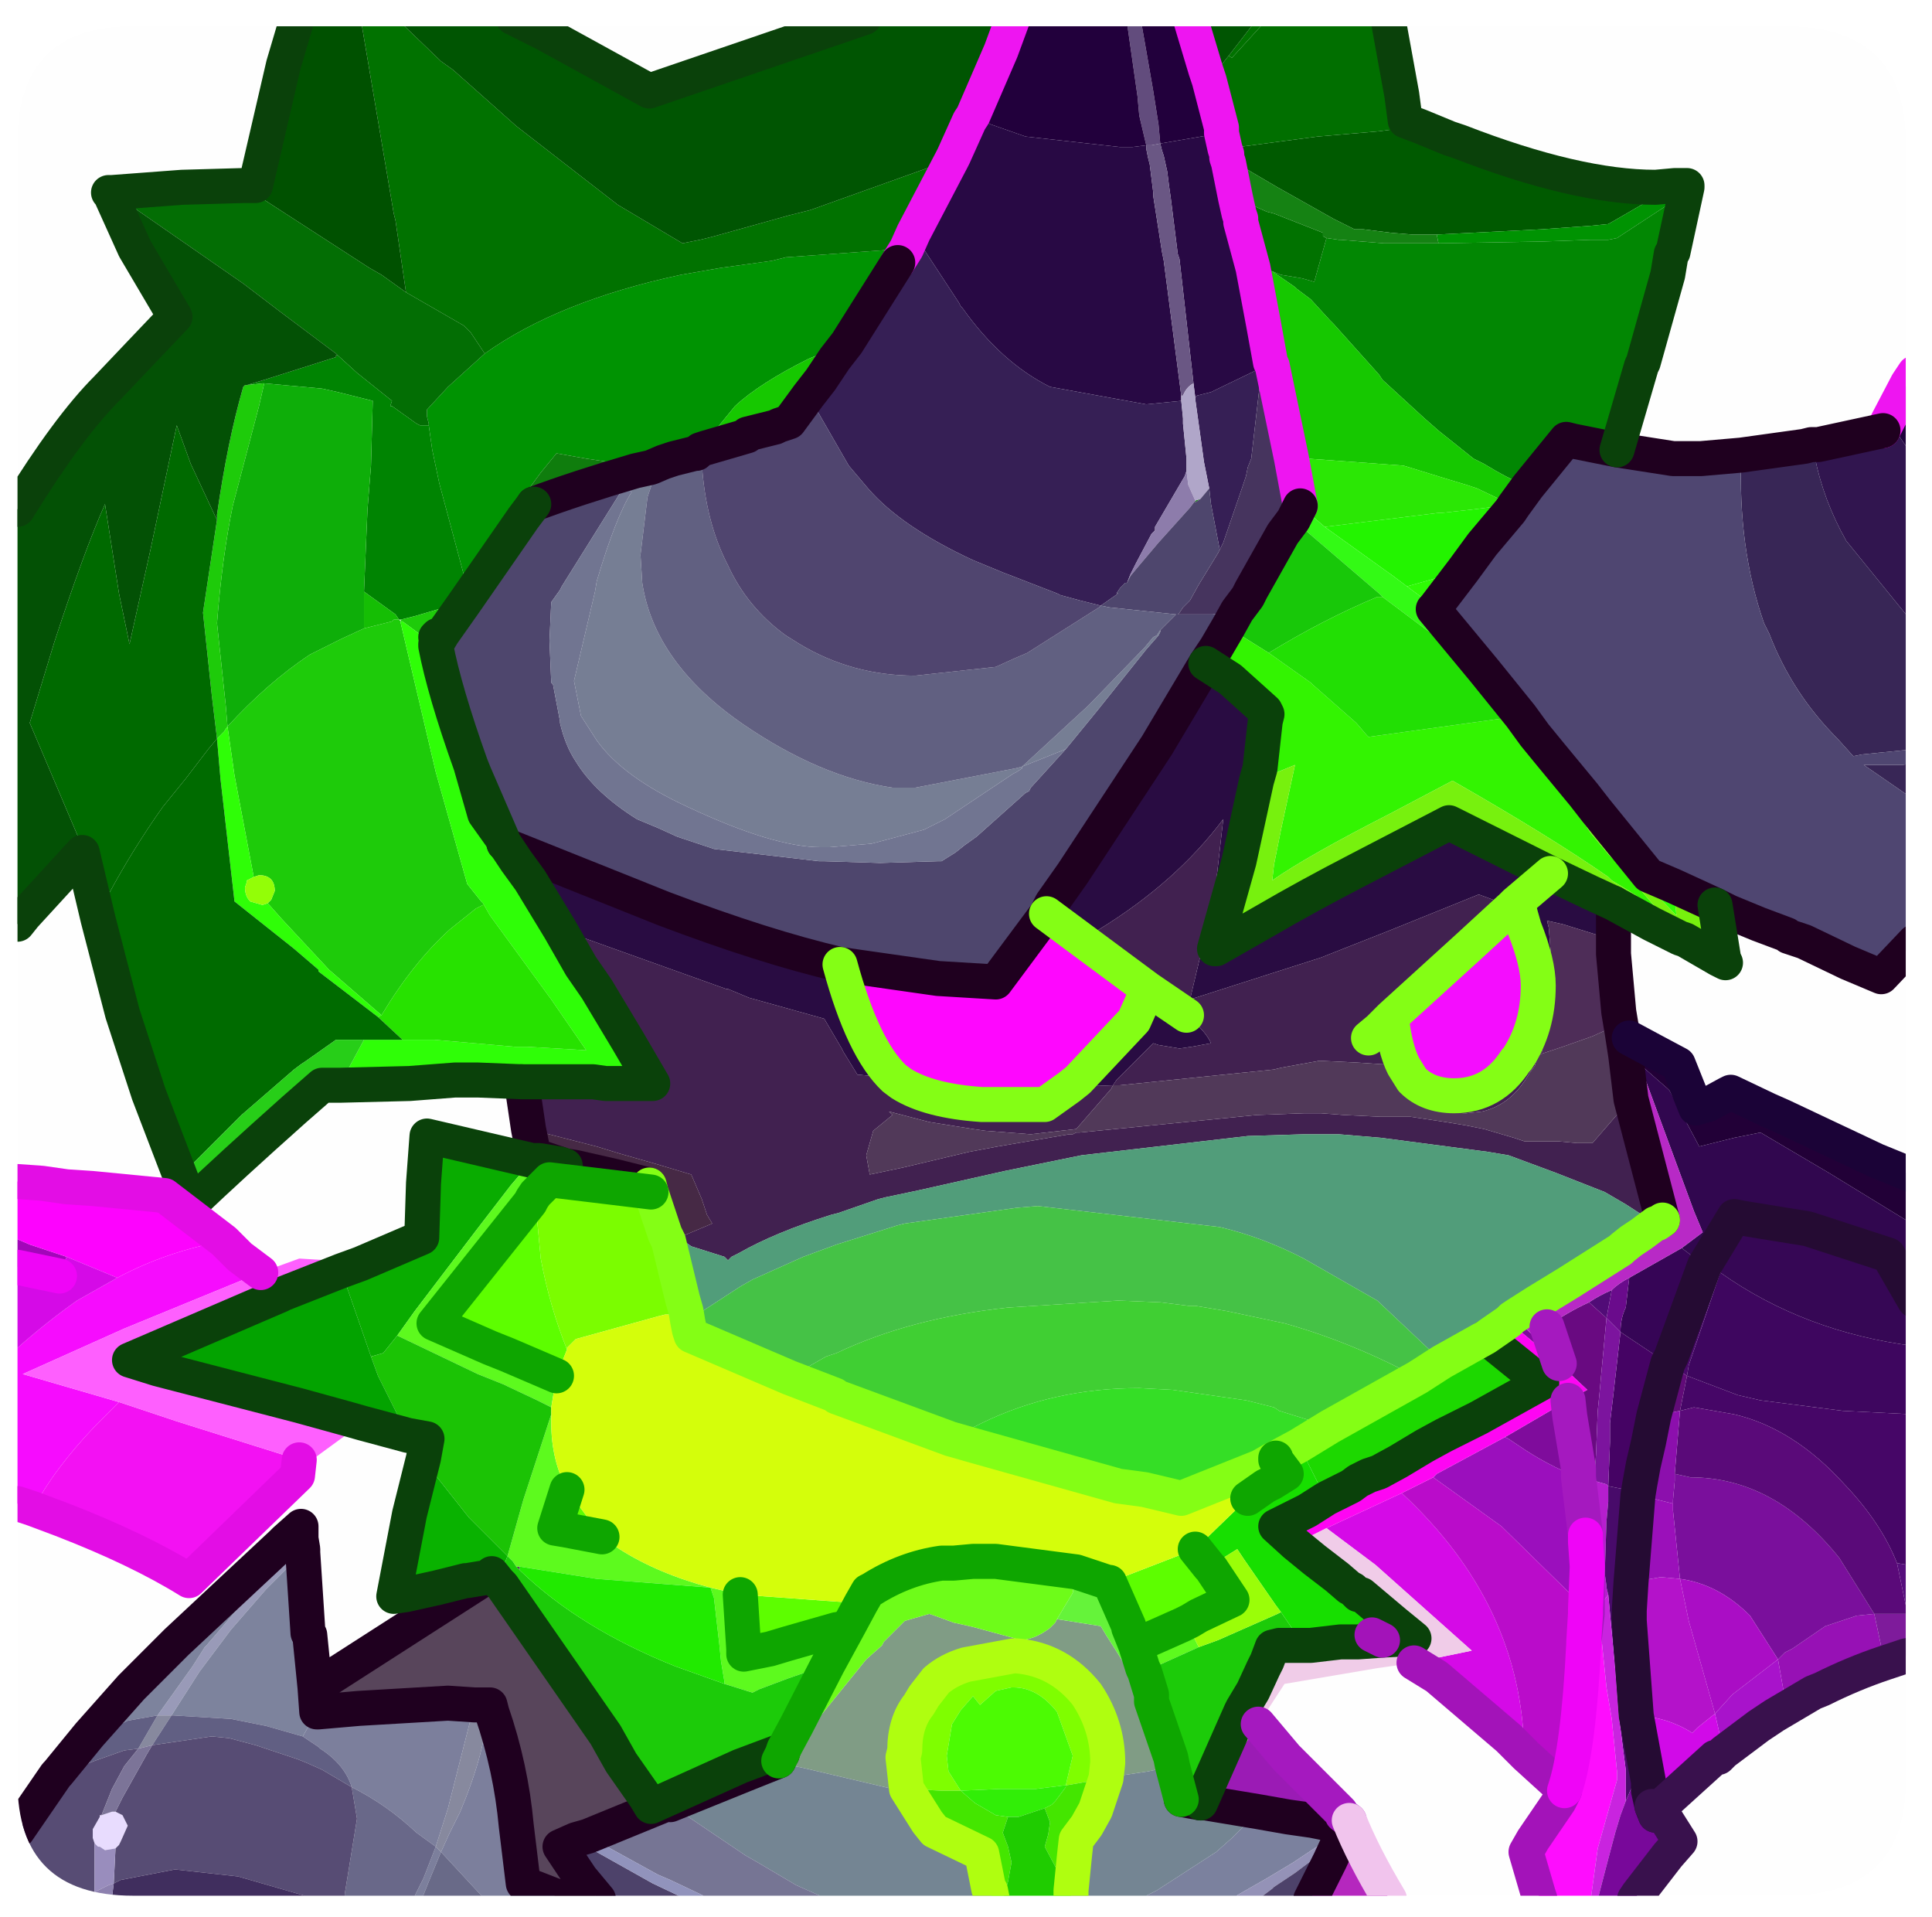 <?xml version="1.0" encoding="UTF-8" standalone="no"?>
<svg xmlns:ffdec="https://www.free-decompiler.com/flash" xmlns:xlink="http://www.w3.org/1999/xlink" ffdec:objectType="frame" height="54.75px" width="55.2px" xmlns="http://www.w3.org/2000/svg">
  <g transform="matrix(1.0, 0.0, 0.0, 1.0, 0.5, 0.75)">
    <clipPath id="clipPath0" transform="matrix(1.0, 0.0, 0.0, 1.0, 0.0, 0.0)">
      <path d="M50.5 0.0 Q53.95 0.0 53.95 3.3 L53.95 50.15 Q53.95 53.4 50.5 53.4 L3.3 53.4 Q0.0 53.4 0.0 50.15 L0.0 3.3 Q0.0 0.0 3.3 0.0 L50.5 0.0" fill="#000000" fill-rule="evenodd" stroke="none"/>
    </clipPath>
    <g clip-path="url(#clipPath0)">
      <use ffdec:characterId="2" height="54.75" transform="matrix(1.0, 0.0, 0.0, 1.0, -0.5, -0.75)" width="55.2" xlink:href="#shape1"/>
    </g>
    <use ffdec:characterId="3" height="53.4" transform="matrix(1.0, 0.0, 0.0, 1.0, 0.0, 0.0)" width="53.95" xlink:href="#shape2"/>
  </g>
  <defs>
    <g id="shape1" transform="matrix(1.0, 0.0, 0.0, 1.0, 0.5, 0.75)">
      <path d="M46.05 28.9 L46.7 29.25 47.45 29.65 47.95 30.9 48.3 30.8 48.85 30.5 48.95 30.45 50.0 30.95 50.45 31.15 53.1 32.4 54.2 32.85 54.2 34.25 51.75 32.75 49.8 31.6 49.05 31.75 48.05 32.0 47.2 30.4 47.15 30.35 46.35 29.65 46.05 28.9" fill="#220037" fill-rule="evenodd" stroke="none"/>
      <path d="M54.2 37.7 L54.2 39.65 54.15 39.65 52.15 39.55 49.8 39.25 49.15 39.1 47.7 38.55 47.75 38.25 48.65 35.6 Q51.05 37.3 54.2 37.7" fill="#3e065f" fill-rule="evenodd" stroke="none"/>
      <path d="M54.2 39.65 L54.2 43.95 54.0 43.95 53.7 43.9 Q53.25 42.75 52.2 41.65 50.75 40.05 49.05 39.65 L47.9 39.45 47.5 39.55 47.7 38.55 49.15 39.1 49.8 39.25 52.15 39.55 54.15 39.65 54.2 39.65" fill="#460667" fill-rule="evenodd" stroke="none"/>
      <path d="M54.2 34.25 L54.2 36.4 53.45 35.1 51.15 34.35 49.3 34.05 49.05 34.0 48.2 35.4 47.55 34.9 48.15 34.45 47.9 33.85 46.35 29.65 47.15 30.35 47.2 30.4 48.05 32.0 49.05 31.75 49.8 31.6 51.75 32.75 54.2 34.25" fill="#31074f" fill-rule="evenodd" stroke="none"/>
      <path d="M54.2 36.4 L54.2 37.7 Q51.05 37.3 48.65 35.6 L49.3 34.05 51.15 34.35 53.45 35.1 54.2 36.4" fill="#360755" fill-rule="evenodd" stroke="none"/>
      <path d="M54.2 43.95 L54.2 45.35 54.0 45.35 53.95 45.1 53.7 43.9 54.0 43.95 54.2 43.95" fill="#560e7c" fill-rule="evenodd" stroke="none"/>
      <path d="M53.35 46.75 Q52.45 47.05 51.55 47.5 L51.3 47.6 50.2 48.25 50.35 47.9 50.45 47.5 50.3 46.65 50.5 46.45 50.7 46.35 51.65 45.7 52.25 45.5 52.55 45.4 53.05 45.35 53.35 46.75" fill="#9811b6" fill-rule="evenodd" stroke="none"/>
      <path d="M47.35 41.35 L47.8 41.45 Q50.2 41.45 52.05 43.75 L53.05 45.35 52.55 45.4 52.25 45.5 51.65 45.7 50.7 46.35 50.5 46.45 50.3 46.65 49.5 45.4 Q48.6 44.5 47.5 44.35 L47.3 42.4 47.3 42.2 47.3 42.1 47.35 41.55 47.35 41.45 47.35 41.35" fill="#7a0f9d" fill-rule="evenodd" stroke="none"/>
      <path d="M47.5 39.55 L47.9 39.45 49.05 39.65 Q50.75 40.05 52.2 41.65 53.25 42.75 53.7 43.9 L53.95 45.1 54.0 45.35 53.95 45.35 53.4 45.35 53.05 45.35 52.05 43.75 Q50.2 41.45 47.8 41.45 L47.35 41.35 47.5 39.55" fill="#5a0a79" fill-rule="evenodd" stroke="none"/>
      <path d="M54.2 45.35 L54.2 46.5 53.95 46.55 53.35 46.75 53.05 45.35 53.4 45.35 53.95 45.35 54.0 45.35 54.2 45.35" fill="#7e1b9c" fill-rule="evenodd" stroke="none"/>
      <path d="M0.45 42.35 L0.0 42.2 0.0 37.75 Q0.85 37.0 1.7 36.4 L2.85 35.75 Q4.25 35.0 5.9 34.7 L6.35 35.15 6.95 35.6 3.05 37.2 0.15 38.5 2.9 39.3 2.25 39.95 Q1.05 41.2 0.45 42.35" fill="#f70cff" fill-rule="evenodd" stroke="none"/>
      <path d="M8.05 40.95 L8.0 41.4 4.9 44.4 Q3.45 43.5 1.25 42.65 L0.45 42.35 Q1.05 41.2 2.25 39.95 L2.9 39.3 4.55 39.85 8.05 40.95" fill="#f411f4" fill-rule="evenodd" stroke="none"/>
      <path d="M44.9 36.45 Q45.2 36.25 45.55 36.1 L45.4 36.9 44.9 36.45" fill="#510c77" fill-rule="evenodd" stroke="none"/>
      <path d="M43.7 37.15 Q44.25 36.75 44.9 36.45 L45.4 36.9 45.25 38.5 45.2 39.05 45.15 39.55 45.1 40.8 45.05 41.55 45.0 42.5 45.0 42.8 45.0 43.25 44.8 43.3 44.8 43.1 44.6 41.45 44.6 41.2 44.35 39.7 44.3 39.25 44.85 38.95 44.05 38.2 43.7 37.15" fill="#690a82" fill-rule="evenodd" stroke="none"/>
      <path d="M42.85 36.8 L43.05 37.15 43.25 37.35 43.7 37.15 44.05 38.2 42.6 37.0 42.7 36.9 42.85 36.8 M44.3 39.25 L44.35 39.7 44.6 41.2 44.6 41.45 Q43.7 41.1 42.9 40.55 L42.6 40.35 42.5 40.3 44.3 39.25" fill="#7f0c9d" fill-rule="evenodd" stroke="none"/>
      <path d="M42.5 40.3 L42.6 40.35 42.9 40.55 Q43.7 41.1 44.6 41.45 L44.8 43.1 44.8 43.3 44.85 44.0 44.8 45.2 42.4 42.85 40.45 41.45 40.55 41.35 42.5 40.3" fill="#9c0fbe" fill-rule="evenodd" stroke="none"/>
      <path d="M0.0 35.45 L0.0 34.65 0.35 34.8 1.4 35.15 1.2 35.7 0.0 35.45" fill="#a406bb" fill-rule="evenodd" stroke="none"/>
      <path d="M0.0 34.65 L0.0 33.0 0.7 33.05 1.4 33.15 2.15 33.2 4.2 33.4 5.9 34.7 Q4.25 35.0 2.85 35.75 L1.4 35.15 0.35 34.8 0.0 34.65" fill="#fe03ff" fill-rule="evenodd" stroke="none"/>
      <path d="M43.05 49.35 L42.6 48.9 40.55 47.15 39.9 46.75 40.1 46.7 41.55 46.4 38.8 43.95 37.4 42.9 39.55 41.9 Q43.0 45.1 43.05 49.35 M0.0 37.75 L0.0 35.45 1.2 35.7 1.4 35.15 2.85 35.75 1.7 36.4 Q0.85 37.0 0.0 37.75 M38.6 41.4 L38.3 41.55 38.1 41.7 37.4 42.05 37.3 41.9 37.9 41.5 38.6 41.4 M38.7 45.95 L39.15 45.75 39.35 45.6 39.9 46.05 39.0 46.1 38.7 45.95" fill="#d60ae8" fill-rule="evenodd" stroke="none"/>
      <path d="M44.2 50.4 L43.1 49.4 43.05 49.35 Q43.0 45.1 39.55 41.9 L40.45 41.45 42.4 42.85 44.8 45.2 44.8 45.35 44.75 46.15 44.75 46.2 Q44.6 49.25 44.2 50.4" fill="#bb0ccb" fill-rule="evenodd" stroke="none"/>
      <path d="M49.3 34.05 L48.65 35.6 47.75 38.25 47.7 38.55 47.15 38.2 47.25 38.0 48.2 35.4 49.05 34.0 49.3 34.05" fill="#480869" fill-rule="evenodd" stroke="none"/>
      <path d="M47.15 38.2 L47.7 38.55 47.5 39.55 46.75 39.7 47.15 38.2" fill="#610b78" fill-rule="evenodd" stroke="none"/>
      <path d="M46.05 35.75 L47.55 34.9 48.2 35.4 47.25 38.0 47.15 38.2 45.8 37.3 Q45.8 36.9 45.95 36.6 L46.05 35.75" fill="#360556" fill-rule="evenodd" stroke="none"/>
      <path d="M47.5 39.55 L47.35 41.35 47.35 41.45 47.35 41.55 47.3 42.1 47.3 42.2 46.3 41.95 46.35 41.65 46.45 41.1 46.6 40.45 46.75 39.7 47.5 39.55" fill="#8d0fae" fill-rule="evenodd" stroke="none"/>
      <path d="M45.8 37.3 L47.15 38.2 46.75 39.7 46.6 40.45 46.45 41.1 46.35 41.65 46.3 41.95 45.95 41.8 45.45 41.7 45.5 40.45 45.5 39.95 45.5 39.9 45.6 39.05 45.8 37.3" fill="#450364" fill-rule="evenodd" stroke="none"/>
      <path d="M45.55 36.1 Q45.75 35.9 46.05 35.75 L45.95 36.6 Q45.8 36.9 45.8 37.3 L45.4 36.9 45.55 36.1" fill="#6a0b8d" fill-rule="evenodd" stroke="none"/>
      <path d="M45.4 36.9 L45.8 37.3 45.6 39.05 45.5 39.9 45.5 39.95 45.5 40.45 45.45 41.7 45.4 41.65 45.05 41.55 45.1 40.8 45.15 39.55 45.2 39.05 45.25 38.5 45.4 36.9" fill="#7c149f" fill-rule="evenodd" stroke="none"/>
      <path d="M45.45 41.7 L45.45 42.15 45.4 42.7 45.35 44.2 45.4 44.55 45.4 44.6 45.45 44.8 45.15 45.2 45.05 43.95 45.0 43.25 45.0 42.8 45.0 42.5 45.05 41.55 45.4 41.65 45.45 41.7" fill="#b71ed0" fill-rule="evenodd" stroke="none"/>
      <path d="M44.95 53.5 L43.5 53.5 43.45 53.35 43.1 52.15 43.3 51.8 44.05 50.7 44.2 50.4 Q44.6 49.25 44.75 46.2 L44.85 45.35 44.85 44.0 44.8 43.3 45.0 43.25 45.05 43.95 45.15 45.2 45.2 45.5 45.4 47.45 45.55 48.35 45.7 49.85 45.7 50.1 45.15 52.05 44.95 53.5" fill="#ff0dff" fill-rule="evenodd" stroke="none"/>
      <path d="M45.45 41.7 L45.95 41.8 46.3 41.95 46.1 44.45 46.05 45.25 46.05 45.55 46.15 46.9 46.25 48.25 46.6 50.15 46.1 50.35 45.95 50.7 45.95 49.8 45.75 48.25 45.65 46.95 45.45 44.8 45.4 44.6 45.4 44.55 45.35 44.2 45.4 42.7 45.45 42.15 45.45 41.7" fill="#480b6a" fill-rule="evenodd" stroke="none"/>
      <path d="M45.15 53.5 L44.95 53.5 45.15 52.05 45.7 50.1 45.7 49.85 45.55 48.35 45.4 47.45 45.2 45.5 45.15 45.2 45.45 44.8 45.65 46.95 45.75 48.25 45.95 49.8 45.95 50.7 45.8 51.1 45.65 51.6 45.45 52.35 45.15 53.5" fill="#ca24e0" fill-rule="evenodd" stroke="none"/>
      <path d="M46.25 48.25 L46.15 46.9 46.05 45.55 46.05 45.25 46.1 44.45 46.95 44.3 47.5 44.35 47.75 45.55 48.5 48.2 48.0 48.6 47.85 48.75 Q47.15 48.3 46.25 48.25" fill="#b512cb" fill-rule="evenodd" stroke="none"/>
      <path d="M46.3 41.95 L47.3 42.2 47.3 42.4 47.5 44.35 46.95 44.3 46.1 44.45 46.3 41.95" fill="#9c10bb" fill-rule="evenodd" stroke="none"/>
      <path d="M47.5 44.35 Q48.6 44.5 49.5 45.4 L50.3 46.65 49.0 47.65 48.5 48.2 47.75 45.55 47.5 44.35" fill="#ab0dc6" fill-rule="evenodd" stroke="none"/>
      <path d="M50.2 48.25 L49.75 48.55 48.75 49.3 48.5 48.2 49.0 47.65 50.3 46.65 50.45 47.5 50.35 47.9 50.2 48.25" fill="#a913cc" fill-rule="evenodd" stroke="none"/>
      <path d="M48.75 49.3 L48.6 49.45 48.5 49.45 46.9 50.9 46.7 50.85 46.6 50.4 46.6 50.15 46.25 48.25 Q47.15 48.3 47.85 48.75 L48.0 48.6 48.5 48.2 48.75 49.3" fill="#d20ae9" fill-rule="evenodd" stroke="none"/>
      <path d="M46.9 50.9 L47.5 51.85 47.15 52.25 46.3 53.35 46.2 53.5 45.15 53.5 45.45 52.35 45.65 51.6 45.8 51.1 45.95 50.7 46.1 50.35 46.6 50.15 46.6 50.4 46.7 50.85 46.8 51.1 46.9 50.9" fill="#78089b" fill-rule="evenodd" stroke="none"/>
      <path d="M16.6 53.5 L15.5 53.5 15.35 53.4 14.45 53.05 14.25 51.4 Q14.1 49.75 13.55 48.15 L13.5 47.95 13.4 47.95 13.5 47.95 13.55 48.15 13.4 48.15 13.4 47.95 13.05 47.95 12.3 47.9 9.75 48.05 8.6 48.15 8.55 48.15 8.5 47.45 13.25 44.4 13.45 44.3 13.55 44.2 13.75 44.45 13.85 44.55 16.8 48.8 17.25 49.6 17.95 50.6 18.1 50.85 20.65 49.7 21.85 49.25 21.85 49.35 21.75 49.55 20.75 49.95 18.65 50.8 18.5 50.8 16.3 51.7 15.95 51.8 16.3 51.7 16.1 51.9 15.95 51.8 15.5 52.0 16.1 52.9 16.6 53.5 M14.25 44.0 L14.35 44.0 14.35 44.1 14.25 44.0" fill="#58455b" fill-rule="evenodd" stroke="none"/>
      <path d="M3.45 49.2 L4.0 48.25 4.4 48.25 3.85 49.1 3.45 49.2 M13.05 47.95 L13.4 47.95 13.4 48.15 Q13.4 49.2 12.65 51.0 L12.35 51.6 12.1 52.15 11.95 52.0 12.3 50.9 13.05 47.95" fill="#888a9f" fill-rule="evenodd" stroke="none"/>
      <path d="M15.5 53.5 L13.35 53.5 12.1 52.15 12.35 51.6 12.65 51.0 Q13.4 49.2 13.4 48.15 L13.55 48.15 Q14.1 49.75 14.25 51.4 L14.45 53.05 15.35 53.4 15.5 53.5 M11.55 53.5 L11.3 53.5 11.6 52.9 11.95 52.0 11.4 51.6 Q10.55 50.8 9.55 50.3 9.35 49.65 8.65 49.2 L8.6 49.15 8.15 48.85 8.55 48.15 8.6 48.15 9.75 48.05 12.3 47.9 13.05 47.95 12.3 50.9 11.95 52.0 12.1 52.15 11.75 53.0 11.55 53.5" fill="#7c809d" fill-rule="evenodd" stroke="none"/>
      <path d="M11.3 53.5 L9.35 53.5 9.35 53.35 9.7 51.2 9.55 50.3 Q10.55 50.8 11.4 51.6 L11.95 52.0 11.6 52.9 11.3 53.5" fill="#69688a" fill-rule="evenodd" stroke="none"/>
      <path d="M13.35 53.5 L11.55 53.5 11.75 53.0 12.1 52.15 13.35 53.5" fill="#696a89" fill-rule="evenodd" stroke="none"/>
      <path d="M2.8 51.0 L3.0 51.1 3.15 51.4 2.95 51.85 2.9 51.95 2.8 52.05 2.5 52.1 2.35 52.0 2.3 52.0 2.25 51.95 2.2 51.9 2.15 51.75 2.15 51.7 2.15 51.5 2.35 51.15 2.35 51.1 2.4 51.1 2.7 51.0 2.8 51.0" fill="#e9ddff" fill-rule="evenodd" stroke="none"/>
      <path d="M8.1 43.2 L8.15 43.5 8.15 43.6 8.0 43.7 7.9 43.85 7.1 44.65 6.1 45.8 5.65 46.4 5.2 47.0 4.4 48.25 4.0 48.25 5.0 46.85 5.35 46.3 5.4 46.25 6.9 44.5 7.75 43.5 8.1 43.2" fill="#9a9bb9" fill-rule="evenodd" stroke="none"/>
      <path d="M2.05 48.8 L3.25 47.45 4.55 46.15 7.55 43.35 7.75 43.5 6.9 44.5 5.4 46.25 5.35 46.3 5.0 46.85 4.0 48.25 3.15 48.4 3.05 48.45 2.05 48.8 M8.15 43.6 L8.3 45.9 8.35 45.95 8.5 47.45 8.55 48.15 8.15 48.85 7.1 48.55 6.1 48.35 4.45 48.25 4.4 48.25 5.2 47.0 5.65 46.4 6.1 45.8 7.1 44.65 7.9 43.85 8.0 43.7 8.15 43.6" fill="#7d849e" fill-rule="evenodd" stroke="none"/>
      <path d="M1.1 49.95 L1.15 49.9 2.05 48.8 3.05 48.45 3.15 48.4 4.0 48.25 3.45 49.2 3.05 49.25 2.2 49.55 1.2 49.95 1.1 49.95 M3.85 49.1 L4.4 48.25 4.45 48.25 6.1 48.35 7.1 48.55 8.15 48.85 8.6 49.15 8.65 49.2 Q9.35 49.65 9.55 50.3 L8.7 49.8 8.25 49.6 8.0 49.5 6.8 49.1 6.05 48.9 5.55 48.85 3.85 49.1" fill="#615f84" fill-rule="evenodd" stroke="none"/>
      <path d="M9.35 53.5 L8.55 53.5 6.3 52.85 4.5 52.65 2.95 52.95 2.75 53.05 2.8 52.05 2.9 51.95 2.95 51.85 3.15 51.4 3.0 51.1 2.8 51.0 3.0 50.6 3.7 49.35 3.85 49.1 5.55 48.85 6.05 48.9 6.8 49.1 8.0 49.5 8.25 49.6 8.7 49.8 9.55 50.3 9.7 51.2 9.35 53.35 9.35 53.5 M1.8 53.5 L0.0 53.5 0.0 51.55 1.1 49.95 1.2 49.95 2.2 49.55 3.05 49.25 3.45 49.2 3.05 49.7 2.7 50.35 2.4 51.1 2.35 51.1 2.35 51.15 2.15 51.5 2.15 51.7 2.15 51.75 2.2 51.9 2.2 52.2 2.2 53.3 2.15 53.3 1.8 53.5" fill="#574c74" fill-rule="evenodd" stroke="none"/>
      <path d="M8.55 53.5 L2.7 53.5 2.7 53.45 2.75 53.05 2.95 52.95 4.5 52.65 6.3 52.85 8.55 53.5" fill="#402e5e" fill-rule="evenodd" stroke="none"/>
      <path d="M3.85 49.1 L3.7 49.35 3.0 50.6 2.8 51.0 2.7 51.0 2.4 51.1 2.7 50.35 3.05 49.7 3.45 49.2 3.85 49.1" fill="#7c7499" fill-rule="evenodd" stroke="none"/>
      <path d="M2.8 52.05 L2.75 53.05 2.6 53.1 2.2 53.3 2.2 52.2 2.2 51.9 2.25 51.95 2.3 52.0 2.35 52.0 2.5 52.1 2.8 52.05" fill="#9a8ebe" fill-rule="evenodd" stroke="none"/>
      <path d="M2.7 53.5 L2.25 53.5 2.2 53.3 2.6 53.1 2.75 53.05 2.7 53.45 2.7 53.5" fill="#8e82b0" fill-rule="evenodd" stroke="none"/>
      <path d="M2.25 53.5 L1.8 53.5 2.15 53.3 2.2 53.3 2.25 53.5" fill="#341e4f" fill-rule="evenodd" stroke="none"/>
      <path d="M35.45 48.5 L36.25 49.45 37.8 51.0 37.6 51.2 37.25 51.3 37.0 51.25 36.3 51.15 35.45 51.0 34.85 50.9 33.95 50.75 35.45 48.5" fill="#9c1bb6" fill-rule="evenodd" stroke="none"/>
      <path d="M38.05 51.25 Q38.45 52.25 39.2 53.5 L36.95 53.5 37.5 52.4 37.8 51.75 37.95 51.5 37.8 51.75 37.5 51.95 37.35 51.85 37.4 51.8 37.7 51.65 37.75 51.65 37.95 51.5 37.95 51.45 37.25 51.3 37.6 51.2 38.05 51.25" fill="#b627bf" fill-rule="evenodd" stroke="none"/>
      <path d="M9.8 35.35 L11.55 34.6 11.6 33.05 11.7 31.7 14.7 32.4 14.1 33.1 13.1 34.4 11.35 36.7 10.85 37.4 10.45 37.9 10.1 38.0 9.25 35.55 9.8 35.35" fill="#09ad00" fill-rule="evenodd" stroke="none"/>
      <path d="M14.7 32.4 L14.85 32.4 14.9 32.4 15.5 32.5 15.65 32.55 15.95 32.6 17.05 32.85 18.05 33.1 18.1 33.3 16.45 33.1 15.2 32.95 14.8 33.35 14.7 33.5 14.65 33.6 11.9 37.05 13.5 37.75 14.0 37.95 15.4 38.55 15.25 39.45 14.85 39.25 14.0 38.85 13.9 38.8 13.15 38.5 10.85 37.4 11.35 36.7 13.1 34.4 14.1 33.1 14.7 32.4 M15.25 39.65 L15.25 39.9 Q15.25 40.95 15.7 41.8 L15.35 42.9 15.65 42.95 16.7 43.15 17.2 43.5 Q18.3 44.2 19.8 44.6 L16.55 44.35 14.35 44.0 14.25 44.0 14.15 43.85 14.0 43.7 14.45 42.1 15.25 39.65 M23.15 46.8 L22.0 47.2 21.2 47.5 21.0 47.6 20.2 47.35 20.2 47.3 20.1 46.7 20.05 46.2 19.9 44.9 19.8 44.6 20.65 44.8 20.75 46.35 20.75 46.5 21.5 46.35 22.0 46.2 23.4 45.8 23.45 45.8 23.75 45.7 23.15 46.8 M33.4 45.6 L33.75 46.3 32.2 47.0 32.15 46.9 31.95 46.25 33.3 45.65 33.4 45.6" fill="#5dfb1e" fill-rule="evenodd" stroke="none"/>
      <path d="M41.95 37.45 L42.0 37.5 42.25 37.7 43.55 38.75 41.75 39.75 41.35 39.95 40.75 40.25 40.2 40.55 39.45 41.0 38.9 41.3 38.6 41.4 37.9 41.5 37.3 41.9 36.75 40.8 36.6 40.55 37.5 40.0 40.0 38.6 40.7 38.15 40.0 38.6 40.55 38.0 40.7 38.15 41.95 37.45" fill="#1dd900" fill-rule="evenodd" stroke="none"/>
      <path d="M14.65 33.6 L14.8 33.6 14.95 35.2 Q15.2 36.55 15.7 37.8 L15.4 38.55 14.0 37.95 13.5 37.75 11.9 37.05 14.65 33.6 M16.7 43.15 L15.65 42.95 15.35 42.9 15.7 41.8 16.7 43.15 M24.1 45.05 L23.75 45.7 23.45 45.8 23.4 45.8 22.0 46.2 21.5 46.35 20.75 46.5 20.75 46.35 20.65 44.8 24.1 45.05 M31.15 44.45 L31.45 44.35 33.65 43.5 34.05 44.0 34.1 44.05 34.7 44.95 33.75 45.4 33.5 45.55 33.4 45.6 33.3 45.65 31.95 46.25 31.75 45.75 31.75 45.7 31.2 44.45 31.15 44.45 M35.15 42.05 L35.5 41.15 35.85 40.95 35.95 40.9 35.95 40.95 36.25 41.35 35.85 41.6 35.65 41.7 35.15 42.05" fill="#5dff00" fill-rule="evenodd" stroke="none"/>
      <path d="M14.8 33.6 L14.8 33.35 15.2 32.95 16.45 33.1 18.1 33.3 18.3 33.9 18.35 34.85 18.7 36.8 18.5 36.8 18.3 36.85 15.95 37.5 15.7 37.75 15.7 37.8 Q15.2 36.55 14.95 35.2 L14.8 33.6" fill="#7bfe00" fill-rule="evenodd" stroke="none"/>
      <path d="M18.3 33.9 L18.5 34.5 18.6 34.7 19.0 36.35 19.1 36.7 18.7 36.8 18.35 34.85 18.3 33.9" fill="#bfff02" fill-rule="evenodd" stroke="none"/>
      <path d="M11.6 40.9 L11.7 40.35 11.15 40.25 10.3 38.55 10.1 38.0 10.45 37.9 10.85 37.4 13.15 38.5 13.9 38.8 14.0 38.85 14.85 39.25 15.25 39.45 15.25 39.65 14.45 42.1 14.0 43.7 13.15 42.85 12.9 42.6 11.95 41.4 11.6 40.9" fill="#1bc405" fill-rule="evenodd" stroke="none"/>
      <path d="M11.15 40.25 L9.85 39.9 9.5 39.8 8.05 39.4 4.0 38.35 3.2 38.1 7.5 36.25 7.6 36.2 9.25 35.55 10.1 38.0 10.3 38.55 11.15 40.25" fill="#03a400" fill-rule="evenodd" stroke="none"/>
      <path d="M13.45 44.3 L12.85 44.4 12.8 44.4 12.0 44.6 11.1 44.8 10.75 44.85 11.2 42.5 11.6 40.9 11.95 41.4 12.9 42.6 13.15 42.85 14.0 43.7 13.9 43.95 13.9 44.0 Q13.75 44.2 13.75 44.45 L13.55 44.2 13.45 44.3" fill="#09b300" fill-rule="evenodd" stroke="none"/>
      <path d="M14.0 43.7 L14.15 43.85 14.25 44.0 14.35 44.1 Q16.05 45.75 18.8 46.85 L20.2 47.35 21.0 47.6 21.2 47.5 22.0 47.2 23.15 46.8 22.25 48.55 21.9 49.2 21.85 49.25 20.65 49.7 18.1 50.85 17.95 50.6 17.25 49.6 16.8 48.8 13.85 44.55 13.75 44.45 Q13.75 44.2 13.9 44.0 L13.9 43.95 14.0 43.7 M33.0 49.7 L32.9 49.45 32.35 48.15 32.2 47.9 32.2 47.85 32.4 47.85 32.4 47.65 32.2 47.0 33.75 46.3 34.3 46.1 36.0 45.35 36.1 45.3 36.75 46.25 36.05 46.25 35.85 46.3 35.7 46.7 35.6 46.9 35.3 47.55 35.0 48.05 34.95 48.15 33.8 50.75 33.25 50.65 33.0 49.7 32.95 49.45 32.4 47.85 32.95 49.45 33.0 49.7" fill="#1ccc09" fill-rule="evenodd" stroke="none"/>
      <path d="M14.35 44.0 L16.55 44.35 19.8 44.6 19.9 44.9 20.05 46.2 20.1 46.7 20.2 47.3 20.2 47.35 18.8 46.85 Q16.05 45.75 14.35 44.1 L14.35 44.0" fill="#21eb00" fill-rule="evenodd" stroke="none"/>
      <path d="M42.6 37.0 L44.05 38.2 44.85 38.95 44.3 39.25 42.5 40.3 40.55 41.35 40.45 41.45 39.55 41.9 37.4 42.9 36.5 43.35 35.95 42.85 36.85 42.4 37.4 42.05 38.1 41.7 38.3 41.55 38.6 41.4 38.9 41.3 39.45 41.0 40.2 40.55 40.75 40.25 41.35 39.95 41.75 39.75 43.55 38.75 42.25 37.7 42.0 37.5 41.95 37.45 42.6 37.0" fill="#ff05f4" fill-rule="evenodd" stroke="none"/>
      <path d="M37.4 42.05 L36.85 42.4 35.95 42.85 36.5 43.35 37.05 43.8 37.7 44.3 38.05 44.6 38.15 44.65 38.2 44.7 38.3 44.8 38.4 44.8 39.35 45.6 39.15 45.75 38.7 45.95 38.3 46.1 38.25 46.1 38.15 46.15 37.85 46.15 37.8 46.15 36.95 46.25 36.75 46.25 36.1 45.3 35.95 45.1 35.5 44.45 35.05 43.8 34.85 43.5 34.05 44.0 33.65 43.5 35.15 42.05 35.65 41.7 35.85 41.6 36.25 41.35 35.95 40.95 35.95 40.9 36.6 40.55 36.75 40.8 37.3 41.9 37.4 42.05" fill="#17e000" fill-rule="evenodd" stroke="none"/>
      <path d="M34.05 44.0 L34.85 43.5 35.05 43.8 35.5 44.45 35.95 45.1 36.1 45.3 36.0 45.35 34.3 46.1 33.75 46.3 33.4 45.6 33.5 45.55 33.75 45.4 34.7 44.95 34.1 44.05 34.05 44.0" fill="#9bff08" fill-rule="evenodd" stroke="none"/>
      <path d="M39.9 46.75 L38.85 46.9 36.2 47.35 35.55 48.35 35.45 48.5 33.95 50.75 33.8 50.75 34.95 48.15 35.0 48.05 35.3 47.55 35.6 46.9 35.7 46.7 35.85 46.3 36.05 46.25 36.75 46.25 36.95 46.25 37.8 46.15 37.85 46.15 38.15 46.15 38.3 46.15 39.0 46.1 39.9 46.05 39.35 45.6 38.4 44.8 38.3 44.8 38.2 44.7 38.15 44.65 38.05 44.6 37.7 44.3 37.05 43.8 36.5 43.35 37.4 42.9 38.8 43.95 41.55 46.4 40.1 46.7 39.9 46.75" fill="#f1cde9" fill-rule="evenodd" stroke="none"/>
      <path d="M9.85 39.9 L8.55 40.85 8.35 41.05 8.05 40.95 4.55 39.85 2.9 39.3 0.15 38.5 3.05 37.2 6.95 35.6 8.05 35.2 8.85 35.25 9.8 35.35 9.25 35.55 7.6 36.2 7.5 36.25 3.2 38.1 4.0 38.35 8.05 39.4 9.5 39.8 9.85 39.9" fill="#ff5fff" fill-rule="evenodd" stroke="none"/>
      <path d="M15.4 38.55 L15.7 37.8 15.7 37.75 15.95 37.5 18.3 36.85 18.5 36.8 18.7 36.8 19.1 36.7 19.15 37.0 19.2 37.25 19.25 37.4 22.05 38.6 23.35 39.1 23.4 39.15 26.65 40.35 27.35 40.55 31.45 41.7 32.2 41.8 33.25 42.05 35.5 41.15 35.15 42.05 33.65 43.5 31.45 44.35 31.15 44.45 30.25 44.15 27.95 43.85 27.3 43.85 26.75 43.9 26.7 43.9 26.4 43.9 Q25.35 44.05 24.4 44.65 L24.3 44.7 24.1 45.05 20.65 44.8 19.8 44.6 Q18.3 44.2 17.2 43.5 L16.7 43.15 15.7 41.8 Q15.25 40.95 15.25 39.9 L15.25 39.65 15.25 39.45 15.4 38.55" fill="#d5ff0b" fill-rule="evenodd" stroke="none"/>
      <path d="M45.6 25.05 L45.6 26.1 44.15 25.65 43.7 25.55 43.75 25.75 43.85 27.0 43.85 27.4 43.85 27.5 43.8 28.15 43.55 29.3 43.45 29.35 43.2 29.45 42.85 29.5 Q43.45 28.6 43.45 27.4 43.45 26.75 43.05 25.75 L42.95 25.4 43.05 25.3 42.9 25.2 42.8 25.05 42.7 25.15 41.75 24.8 39.15 25.85 37.5 26.5 37.25 26.6 33.5 27.8 34.2 24.85 34.45 22.65 Q33.1 24.45 30.9 25.8 L30.55 26.05 Q31.1 26.65 32.4 27.5 L32.95 27.9 33.3 28.15 33.4 28.25 Q33.95 28.7 34.1 29.05 L33.55 29.15 33.2 29.2 32.6 29.1 32.45 29.05 31.4 30.1 31.3 30.25 30.05 30.3 30.3 30.1 31.9 28.4 32.3 27.5 29.4 25.35 29.55 25.05 30.15 24.2 32.55 20.55 33.95 18.2 34.65 18.65 35.65 19.55 35.7 19.65 35.65 19.85 35.5 21.2 35.4 21.55 34.9 23.85 34.2 26.35 34.25 26.35 35.65 25.55 Q36.85 24.85 38.3 24.1 L40.9 22.75 43.8 24.2 44.95 24.75 45.6 25.05 M41.45 26.3 L39.25 28.3 Q39.35 29.2 39.6 29.7 L39.15 29.65 39.0 29.35 38.95 29.2 38.9 28.65 38.9 28.6 39.05 28.45 40.15 27.4 40.25 27.3 40.45 27.15 Q40.9 26.7 41.45 26.3 M43.8 24.2 L42.8 25.05 43.8 24.2 M12.95 21.1 L13.05 21.35 13.85 23.2 13.35 22.5 12.95 21.1 M13.95 23.4 L18.45 25.2 Q21.35 26.3 23.5 26.8 24.15 29.2 25.05 30.05 L24.05 29.95 24.0 29.95 23.6 29.3 23.55 29.2 23.05 28.35 20.9 27.75 20.3 27.5 20.25 27.5 15.5 25.8 14.65 24.4 14.25 23.85 13.95 23.4 M39.25 28.3 L38.9 28.65 39.25 28.3 M32.3 27.5 L33.4 28.25 32.3 27.5" fill="#290c42" fill-rule="evenodd" stroke="none"/>
      <path d="M14.6 31.5 L14.4 30.15 14.45 30.15 16.25 30.15 16.45 30.15 16.8 30.2 18.15 30.2 17.45 29.0 16.55 27.5 16.1 26.85 15.5 25.8 20.25 27.5 20.3 27.5 20.9 27.75 23.05 28.35 23.55 29.2 23.6 29.3 24.0 29.95 24.05 29.95 25.05 30.05 25.25 30.2 Q26.05 30.7 27.55 30.8 L29.35 30.8 30.05 30.3 31.3 30.25 31.4 30.1 32.45 29.05 32.6 29.1 33.2 29.2 33.55 29.15 34.1 29.05 Q33.95 28.7 33.4 28.25 L33.3 28.15 32.95 27.9 32.4 27.5 Q31.1 26.65 30.55 26.05 L30.9 25.8 Q33.1 24.45 34.45 22.65 L34.2 24.85 33.5 27.8 37.25 26.6 37.5 26.5 39.15 25.85 41.75 24.8 42.7 25.15 41.45 26.3 Q40.9 26.7 40.45 27.15 L40.25 27.3 40.15 27.4 39.05 28.45 38.9 28.6 38.9 28.65 38.95 29.2 39.0 29.35 39.15 29.65 39.6 29.7 39.85 30.1 Q40.3 30.55 41.05 30.55 42.15 30.55 42.8 29.55 L42.85 29.5 43.2 29.45 43.45 29.35 43.35 29.7 43.2 29.9 Q42.7 30.8 41.85 31.0 L41.4 31.05 Q40.65 31.05 39.85 30.55 39.35 30.2 39.15 29.65 L39.0 29.65 38.25 29.6 37.2 29.55 36.1 29.75 35.9 29.8 31.5 30.25 31.3 30.25 31.25 30.35 30.25 31.5 28.95 31.65 27.65 31.55 27.3 31.5 26.05 31.3 24.9 31.0 25.0 31.1 24.45 31.55 24.25 32.25 24.35 32.8 25.3 32.6 27.2 32.15 28.0 32.0 30.05 31.65 30.15 31.65 30.25 31.6 30.35 31.6 35.4 31.1 36.75 31.05 37.2 31.05 37.25 31.05 37.9 31.1 38.95 31.15 39.8 31.15 40.8 31.3 41.4 31.4 41.9 31.5 42.75 31.75 43.05 31.85 43.3 31.85 44.0 31.85 44.55 31.9 44.75 31.9 44.95 31.9 45.0 31.9 45.65 31.15 46.1 30.65 47.0 34.1 46.85 34.2 46.8 34.2 45.95 33.65 45.35 33.3 43.95 32.75 42.6 32.25 42.0 32.15 38.95 31.75 37.75 31.65 37.2 31.65 36.75 31.65 35.15 31.7 30.4 32.25 28.2 32.7 25.75 33.25 24.8 33.45 24.6 33.5 23.45 33.9 23.25 33.95 Q21.65 34.45 20.6 35.05 L20.4 35.15 20.3 35.25 20.2 35.15 19.25 34.85 18.9 34.6 19.85 34.2 19.7 33.95 19.55 33.5 19.25 32.8 18.25 32.5 17.2 32.2 16.55 32.0 14.6 31.5 M42.95 25.4 L42.9 25.2 43.05 25.3 42.95 25.4 M38.9 28.65 L38.6 28.9 38.9 28.65" fill="#412150" fill-rule="evenodd" stroke="none"/>
      <path d="M45.8 28.45 L45.85 28.75 45.95 29.4 46.1 30.65 45.65 31.15 45.0 31.9 44.95 31.9 44.75 31.9 44.55 31.9 44.0 31.85 43.3 31.85 43.05 31.85 42.75 31.75 41.9 31.5 41.4 31.4 40.8 31.3 39.8 31.15 38.95 31.15 37.9 31.1 37.25 31.05 37.2 31.05 36.75 31.05 35.4 31.1 30.35 31.6 30.25 31.6 30.15 31.65 30.05 31.65 28.0 32.0 27.2 32.15 25.3 32.6 24.35 32.8 24.25 32.25 24.45 31.55 25.0 31.1 24.9 31.0 26.05 31.3 27.3 31.5 27.65 31.55 28.95 31.65 30.25 31.5 31.25 30.35 31.3 30.25 31.5 30.25 35.9 29.8 36.1 29.75 37.2 29.55 38.25 29.6 39.0 29.65 39.15 29.65 Q39.35 30.2 39.85 30.55 40.65 31.05 41.4 31.05 L41.85 31.0 Q42.7 30.8 43.2 29.9 L43.35 29.7 43.45 29.35 43.55 29.35 44.15 29.15 45.0 28.85 45.55 28.6 45.8 28.45" fill="#513959" fill-rule="evenodd" stroke="none"/>
      <path d="M46.8 34.2 L46.4 34.5 46.1 34.7 45.85 34.9 45.8 34.95 44.3 35.9 43.4 36.45 42.85 36.8 42.7 36.9 42.6 37.0 41.95 37.45 40.7 38.15 40.55 38.0 38.85 36.4 36.75 35.2 Q35.6 34.6 34.35 34.3 L29.15 33.7 28.55 33.75 25.35 34.2 25.15 34.25 23.4 34.8 22.45 35.15 21.0 35.8 20.65 36.0 19.65 36.65 19.15 37.0 19.1 36.7 19.0 36.35 18.6 34.7 18.9 34.6 19.25 34.85 20.2 35.15 20.3 35.25 20.4 35.15 20.6 35.05 Q21.65 34.45 23.25 33.95 L23.45 33.9 24.6 33.5 24.8 33.45 25.75 33.25 28.2 32.7 30.4 32.25 35.15 31.7 36.75 31.65 37.2 31.65 37.75 31.65 38.95 31.75 42.0 32.15 42.6 32.25 43.95 32.75 45.35 33.3 45.95 33.65 46.8 34.2" fill="#519e7a" fill-rule="evenodd" stroke="none"/>
      <path d="M15.5 32.5 L14.75 32.25 14.6 31.5 16.55 32.0 17.2 32.2 18.25 32.5 19.25 32.8 19.55 33.5 19.7 33.95 19.85 34.2 18.9 34.6 18.6 34.7 18.5 34.5 18.3 33.9 18.1 33.3 18.05 33.1 17.05 32.85 15.95 32.6 15.65 32.55 15.5 32.5" fill="#462945" fill-rule="evenodd" stroke="none"/>
      <path d="M19.15 37.0 L19.65 36.65 20.65 36.0 21.0 35.8 22.45 35.15 23.4 34.8 25.15 34.25 25.35 34.2 28.55 33.75 29.15 33.7 34.35 34.3 Q35.6 34.6 36.75 35.2 L38.85 36.4 40.55 38.0 40.0 38.6 Q38.15 37.6 36.2 37.05 L34.55 36.7 33.65 36.55 33.45 36.55 32.65 36.45 31.45 36.4 28.3 36.6 Q25.5 36.9 23.4 37.9 L23.1 38.0 22.05 38.6 19.25 37.4 19.2 37.25 19.15 37.0" fill="#45c346" fill-rule="evenodd" stroke="none"/>
      <path d="M40.0 38.6 L37.5 40.0 36.05 39.55 35.9 39.45 35.1 39.25 33.0 38.95 32.05 38.9 Q29.6 38.9 27.55 39.9 L26.65 40.35 23.4 39.15 23.35 39.1 22.05 38.6 23.1 38.0 23.4 37.9 Q25.5 36.9 28.3 36.6 L31.45 36.4 32.65 36.45 33.45 36.55 33.65 36.55 34.55 36.7 36.2 37.05 Q38.15 37.6 40.0 38.6" fill="#40d033" fill-rule="evenodd" stroke="none"/>
      <path d="M37.5 40.0 L36.6 40.55 35.95 40.9 35.85 40.95 35.5 41.15 33.25 42.05 32.2 41.8 31.45 41.7 27.35 40.55 26.65 40.35 27.55 39.9 Q29.6 38.9 32.05 38.9 L33.0 38.95 35.1 39.25 35.9 39.45 36.05 39.55 37.5 40.0" fill="#35df26" fill-rule="evenodd" stroke="none"/>
      <path d="M45.6 26.1 L45.6 26.5 45.75 28.15 45.8 28.45 45.55 28.6 45.0 28.85 44.15 29.15 43.55 29.35 43.45 29.35 43.55 29.3 43.8 28.15 43.85 27.5 43.85 27.4 43.85 27.0 43.75 25.75 43.7 25.55 44.15 25.65 45.6 26.1" fill="#4e2d58" fill-rule="evenodd" stroke="none"/>
      <path d="M45.75 28.15 L46.05 28.9 46.35 29.65 47.9 33.85 48.15 34.45 47.55 34.9 46.05 35.75 Q45.75 35.9 45.55 36.1 45.2 36.25 44.9 36.45 44.25 36.75 43.7 37.15 L43.25 37.35 43.05 37.15 42.85 36.8 43.4 36.45 44.3 35.9 45.8 34.95 45.85 34.9 46.1 34.7 46.4 34.5 46.8 34.2 46.85 34.2 47.0 34.1 46.1 30.65 45.95 29.4 45.85 28.75 45.8 28.45 45.75 28.15" fill="#b929c7" fill-rule="evenodd" stroke="none"/>
      <path d="M40.05 2.85 L40.9 3.2 41.2 3.3 Q44.55 4.6 46.8 4.6 L47.35 4.55 45.8 5.45 45.45 5.65 44.95 5.7 43.55 5.8 40.55 5.95 39.85 5.95 39.25 5.9 38.45 5.8 38.2 5.8 38.0 5.7 37.6 5.5 36.0 4.6 34.55 3.75 34.55 3.65 34.5 3.5 37.15 3.15 38.9 3.0 40.05 2.85" fill="#005a00" fill-rule="evenodd" stroke="none"/>
      <path d="M47.35 4.55 L47.7 4.55 47.7 4.6 47.15 5.1 45.7 6.05 45.45 6.1 44.95 6.1 43.55 6.15 40.6 6.2 40.55 5.95 43.55 5.8 44.95 5.7 45.45 5.65 45.8 5.45 47.35 4.55 M25.15 6.75 L23.7 9.05 22.6 9.5 Q21.2 10.2 20.5 10.85 L20.05 11.4 19.7 11.7 19.7 11.75 19.4 12.2 19.35 12.2 18.75 12.35 18.45 12.45 17.45 12.45 17.25 12.5 16.25 12.35 15.4 12.2 14.95 12.75 13.7 14.45 13.5 14.8 12.8 15.85 12.05 13.05 11.85 12.1 11.75 11.4 11.75 11.35 11.7 11.15 11.7 11.1 11.7 10.95 12.3 10.3 13.35 9.35 Q15.45 7.85 18.95 7.1 L20.1 6.9 21.55 6.7 21.95 6.6 25.4 6.35 25.15 6.75" fill="#009402" fill-rule="evenodd" stroke="none"/>
      <path d="M47.7 4.6 L47.3 6.45 47.25 6.5 47.15 7.1 46.45 9.6 46.4 9.7 45.7 12.1 44.45 11.85 44.25 11.8 43.15 13.15 Q42.55 12.9 41.9 12.5 L41.6 12.35 40.6 11.55 40.2 11.2 39.0 10.1 38.9 9.95 37.6 8.5 37.5 8.4 36.95 7.8 36.55 7.5 36.5 7.45 35.85 7.0 36.1 7.1 36.7 7.2 37.05 7.3 37.4 6.05 37.75 6.1 37.8 6.1 39.05 6.2 39.8 6.2 39.85 6.2 40.6 6.2 43.55 6.15 44.95 6.1 45.45 6.1 45.7 6.05 47.15 5.1 47.7 4.6" fill="#028803" fill-rule="evenodd" stroke="none"/>
      <path d="M35.75 -0.25 L39.15 -0.25 39.55 1.95 39.65 2.7 40.05 2.85 38.9 3.0 37.15 3.15 34.5 3.5 34.4 3.05 34.4 2.9 34.05 1.55 34.4 1.1 34.6 0.85 34.7 0.9 35.75 -0.25" fill="#016f00" fill-rule="evenodd" stroke="none"/>
      <path d="M11.1 7.6 L10.8 5.55 10.75 5.35 9.8 -0.25 10.8 -0.25 12.1 1.0 12.45 1.25 14.25 2.85 17.15 5.1 19.0 6.2 19.5 6.1 19.9 6.0 22.05 5.4 22.65 5.25 26.7 3.8 25.6 5.9 25.4 6.35 21.95 6.6 21.55 6.7 20.1 6.9 18.95 7.1 Q15.45 7.85 13.35 9.35 L12.95 8.75 12.75 8.55 11.1 7.6 M35.45 -0.25 L35.75 -0.25 34.7 0.9 34.6 0.85 35.45 -0.25 M34.8 4.9 L35.7 5.3 35.9 5.35 37.3 5.9 37.3 6.0 37.4 6.05 37.05 7.3 36.7 7.2 36.1 7.1 35.85 7.0 35.55 6.95 35.3 6.9 34.95 5.6 34.95 5.5 34.9 5.35 34.8 4.9 M33.95 1.25 L34.4 1.1 34.05 1.55 33.95 1.25" fill="#017200" fill-rule="evenodd" stroke="none"/>
      <path d="M10.8 -0.25 L14.15 -0.25 Q14.55 -0.05 15.05 0.2 L18.05 1.85 24.2 -0.25 28.45 -0.25 28.1 0.7 27.3 2.55 27.2 2.7 26.75 3.7 26.7 3.8 22.65 5.25 22.05 5.4 19.9 6.0 19.5 6.1 19.0 6.2 17.15 5.1 14.25 2.85 12.45 1.25 12.1 1.0 10.8 -0.25 M33.5 -0.25 L35.45 -0.25 34.6 0.85 34.4 1.1 33.95 1.25 33.5 -0.25 M32.1 -0.15 L32.05 -0.15 32.05 -0.2 32.1 -0.15" fill="#005502" fill-rule="evenodd" stroke="none"/>
      <path d="M40.55 5.95 L40.6 6.2 39.85 6.2 39.8 6.2 39.05 6.2 37.8 6.1 37.75 6.1 37.4 6.05 37.3 6.0 37.3 5.9 35.9 5.35 35.7 5.3 34.8 4.9 34.6 3.9 34.55 3.75 36.0 4.6 37.6 5.5 38.0 5.7 38.2 5.8 38.45 5.8 39.25 5.9 39.85 5.95 40.55 5.95" fill="#158313" fill-rule="evenodd" stroke="none"/>
      <path d="M35.85 7.0 L36.5 7.45 36.55 7.5 36.95 7.8 37.5 8.4 37.6 8.5 38.9 9.95 39.0 10.1 40.2 11.2 40.6 11.55 41.6 12.35 41.9 12.5 Q42.55 12.9 43.15 13.15 L42.75 13.7 41.7 13.2 41.4 13.1 40.9 12.95 39.6 12.55 36.85 12.35 36.4 12.35 35.85 9.7 35.55 9.75 35.55 8.9 35.6 8.5 35.3 6.9 35.55 6.95 35.85 7.0 M35.6 8.5 L35.8 9.6 35.85 9.7 35.8 9.6 35.6 8.5 M19.4 12.2 L19.7 11.75 19.7 11.7 20.05 11.4 20.5 10.85 Q21.2 10.2 22.6 9.5 L23.7 9.05 23.35 9.5 22.95 10.1 22.6 10.55 22.05 11.3 21.75 11.4 21.65 11.45 20.85 11.65 20.85 11.7 19.65 12.05 19.5 12.1 19.4 12.2" fill="#16c900" fill-rule="evenodd" stroke="none"/>
      <path d="M42.75 13.7 L42.65 13.85 42.4 13.7 41.6 13.8 40.7 13.9 40.6 13.9 37.35 14.3 36.65 13.7 36.4 12.35 36.85 12.35 39.6 12.55 40.9 12.95 41.4 13.1 41.7 13.2 42.75 13.7" fill="#2be805" fill-rule="evenodd" stroke="none"/>
      <path d="M37.35 14.3 L40.6 13.9 40.7 13.9 41.6 13.8 42.4 13.7 42.65 13.85 41.85 14.8 41.3 15.55 39.7 16.0 39.3 15.7 38.95 15.45 37.35 14.3" fill="#23f500" fill-rule="evenodd" stroke="none"/>
      <path d="M36.65 13.7 L37.35 14.3 38.95 15.45 39.3 15.7 39.7 16.0 40.5 16.6 40.45 16.65 41.9 18.4 40.55 17.45 40.2 17.2 39.0 16.3 38.9 16.2 36.8 14.4 36.45 14.1 36.65 13.7" fill="#33fb15" fill-rule="evenodd" stroke="none"/>
      <path d="M33.65 13.55 L33.8 13.5 33.65 13.6 33.65 13.55 M12.8 15.85 L13.5 14.8 13.7 14.45 14.95 12.75 15.4 12.2 16.25 12.35 17.25 12.5 17.45 12.45 18.45 12.45 18.1 12.6 17.65 12.7 Q15.95 13.2 14.75 13.65 L14.45 14.05 12.75 16.5 12.2 16.6 12.25 16.5 12.8 15.85 M36.8 14.4 L36.45 14.45 36.15 14.5 36.45 14.1 36.8 14.4" fill="#0f7d0d" fill-rule="evenodd" stroke="none"/>
      <path d="M34.6 17.15 L34.85 16.7 35.15 16.3 35.25 16.1 36.15 14.5 36.45 14.45 36.8 14.4 38.9 16.2 39.0 16.3 38.85 16.3 Q37.3 16.95 35.75 17.9 L34.95 17.4 34.6 17.15" fill="#18c909" fill-rule="evenodd" stroke="none"/>
      <path d="M42.95 19.7 L43.35 20.25 44.05 21.5 44.5 22.35 44.95 23.05 45.45 23.65 45.55 23.75 45.75 23.95 46.7 25.05 46.9 25.3 Q46.4 24.9 45.55 24.4 L45.45 24.3 Q43.8 23.15 41.0 21.55 L39.2 22.5 Q36.85 23.7 35.85 24.4 L35.9 23.95 36.1 22.95 36.5 21.1 35.4 21.55 35.5 21.2 35.65 19.85 35.7 19.65 35.65 19.55 34.65 18.65 34.75 18.55 34.9 18.45 34.25 17.75 34.6 17.15 34.95 17.4 35.75 17.9 36.95 18.75 37.0 18.8 38.25 19.9 38.55 20.25 38.6 20.3 42.95 19.7" fill="#33f501" fill-rule="evenodd" stroke="none"/>
      <path d="M33.95 18.2 L34.25 17.75 34.9 18.45 34.75 18.55 34.65 18.65 33.95 18.2" fill="#079004" fill-rule="evenodd" stroke="none"/>
      <path d="M41.9 18.4 L42.95 19.7 38.6 20.3 38.55 20.25 38.25 19.9 37.0 18.8 36.95 18.75 35.75 17.9 Q37.3 16.95 38.85 16.3 L39.0 16.3 40.2 17.2 40.55 17.45 41.9 18.4" fill="#22e004" fill-rule="evenodd" stroke="none"/>
      <path d="M41.3 15.55 L40.5 16.6 39.7 16.0 41.3 15.55" fill="#2efc04" fill-rule="evenodd" stroke="none"/>
      <path d="M48.5 25.1 L48.75 26.65 48.8 26.75 48.7 26.7 48.6 26.65 47.65 26.1 47.5 26.05 47.4 26.0 46.7 25.65 45.6 25.05 44.95 24.75 43.8 24.2 40.9 22.75 38.3 24.1 Q36.85 24.85 35.65 25.55 L34.25 26.35 34.2 26.35 34.9 23.85 35.4 21.55 36.5 21.1 36.1 22.95 35.9 23.95 35.85 24.4 Q36.85 23.7 39.2 22.5 L41.0 21.55 Q43.8 23.15 45.45 24.3 L45.55 24.4 Q46.4 24.9 46.9 25.3 L46.7 25.05 45.75 23.95 45.55 23.75 45.45 23.65 44.95 23.05 44.5 22.35 44.05 21.5 43.35 20.25 43.8 20.8 44.75 21.95 45.1 22.4 45.55 23.2 45.6 23.25 45.75 23.5 46.0 23.75 46.25 24.2 47.3 25.3 47.4 25.4 47.3 24.55 48.5 25.1 M46.9 25.3 L47.35 25.75 47.4 25.65 46.9 25.3" fill="#77f20e" fill-rule="evenodd" stroke="none"/>
      <path d="M45.1 22.4 L46.6 24.25 47.3 24.55 47.4 25.4 47.3 25.3 46.25 24.2 46.0 23.75 45.75 23.5 45.6 23.25 45.55 23.2 45.1 22.4" fill="#31ff06" fill-rule="evenodd" stroke="none"/>
      <path d="M8.0 -0.25 L9.8 -0.25 10.75 5.35 10.8 5.55 11.1 7.6 10.4 7.1 10.05 6.9 6.65 4.7 6.8 4.55 7.6 1.1 8.0 -0.25" fill="#005100" fill-rule="evenodd" stroke="none"/>
      <path d="M6.65 4.7 L10.05 6.9 10.4 7.1 11.1 7.6 12.75 8.55 12.95 8.75 13.35 9.35 12.3 10.3 11.7 10.95 11.7 11.1 11.7 11.15 11.75 11.35 11.75 11.4 11.5 11.4 11.4 11.35 10.7 10.85 10.65 10.85 10.7 10.7 9.7 9.9 9.15 9.4 9.1 9.35 7.5 8.15 6.45 7.35 2.7 4.75 4.7 4.6 6.45 4.55 6.65 4.7" fill="#036e04" fill-rule="evenodd" stroke="none"/>
      <path d="M11.75 11.4 L11.85 12.1 12.05 13.05 12.8 15.85 12.25 16.5 12.2 16.6 11.35 16.85 10.95 16.95 10.9 16.95 10.8 16.8 9.9 16.15 10.0 13.8 10.1 12.55 10.15 10.7 9.55 10.55 9.15 10.45 8.7 10.35 7.05 10.2 7.0 10.2 6.55 10.25 7.05 10.1 9.1 9.45 9.1 9.4 9.15 9.4 9.7 9.9 10.7 10.7 10.65 10.85 10.7 10.85 11.4 11.35 11.5 11.4 11.75 11.4" fill="#008502" fill-rule="evenodd" stroke="none"/>
      <path d="M7.05 10.2 L8.7 10.35 9.15 10.45 9.55 10.55 10.15 10.7 10.1 12.55 10.0 13.8 9.9 16.15 9.9 17.15 9.9 17.2 9.25 17.5 8.35 17.95 Q7.15 18.75 6.0 20.0 L5.95 19.4 5.7 17.05 Q5.85 15.15 6.15 13.7 L6.9 10.85 7.05 10.2" fill="#0eaf09" fill-rule="evenodd" stroke="none"/>
      <path d="M9.9 16.15 L10.8 16.8 10.9 16.95 10.75 16.95 10.7 17.0 9.9 17.2 9.9 17.15 9.9 16.15" fill="#15bf04" fill-rule="evenodd" stroke="none"/>
      <path d="M12.75 16.5 L12.15 17.35 12.0 17.4 11.95 17.45 12.0 17.6 11.95 17.65 11.95 17.7 11.0 17.0 10.95 17.0 10.95 17.05 11.95 21.3 12.85 24.5 13.25 25.0 13.3 25.05 13.3 25.1 13.1 25.2 12.35 25.8 Q11.3 26.75 10.4 28.25 L8.9 26.95 7.55 25.5 7.15 25.05 7.25 24.95 7.35 24.7 Q7.35 24.25 6.9 24.25 L6.75 24.3 6.2 21.4 6.0 20.0 5.9 20.15 5.7 20.35 5.55 19.1 5.3 16.75 5.7 14.1 5.7 14.0 5.7 13.95 Q6.0 11.85 6.45 10.3 L6.5 10.25 6.55 10.25 7.0 10.2 7.05 10.2 6.9 10.85 6.15 13.7 Q5.85 15.15 5.7 17.05 L5.95 19.4 6.0 20.0 Q7.15 18.75 8.35 17.95 L9.25 17.5 9.9 17.2 10.7 17.0 10.75 16.95 10.9 16.95 10.95 17.0 10.95 16.95 11.35 16.85 12.2 16.6 12.75 16.5" fill="#1ecc0a" fill-rule="evenodd" stroke="none"/>
      <path d="M14.4 30.15 L13.15 30.1 12.5 30.1 11.2 30.2 9.2 30.25 9.9 28.95 11.0 28.95 11.9 28.95 14.2 29.15 14.55 29.15 16.25 29.25 15.25 27.8 13.5 25.4 13.3 25.05 13.25 25.0 12.85 24.5 11.95 21.3 10.95 17.05 10.95 17.0 11.0 17.0 11.95 17.7 Q12.2 19.0 12.95 21.1 L13.35 22.5 13.85 23.2 13.9 23.35 13.95 23.4 14.25 23.85 14.65 24.4 15.5 25.8 16.1 26.85 16.55 27.5 17.45 29.0 18.15 30.2 16.8 30.2 16.45 30.15 16.25 30.15 14.45 30.15 14.4 30.15 M5.7 20.35 L5.9 20.15 6.0 20.0 6.2 21.4 6.75 24.3 6.55 24.4 6.55 24.45 6.5 24.6 Q6.5 24.85 6.65 25.0 L7.0 25.1 7.15 25.05 7.55 25.5 8.9 26.95 10.4 28.25 10.3 28.3 8.6 27.0 8.6 26.95 7.9 26.35 6.2 25.0 5.8 21.5 5.7 20.35" fill="#2fff07" fill-rule="evenodd" stroke="none"/>
      <path d="M10.4 28.25 Q11.3 26.75 12.35 25.8 L13.1 25.2 13.3 25.1 13.3 25.05 13.5 25.4 15.25 27.8 16.25 29.25 14.55 29.15 14.2 29.15 11.9 28.95 11.0 28.95 10.3 28.3 10.4 28.25" fill="#27e300" fill-rule="evenodd" stroke="none"/>
      <path d="M4.65 32.85 L3.75 30.5 3.0 28.2 2.3 25.5 2.6 24.8 Q3.3 23.5 4.15 22.3 L4.8 21.5 5.45 20.65 5.7 20.35 5.8 21.5 6.2 25.0 7.9 26.35 8.6 26.95 8.6 27.0 10.3 28.3 11.0 28.95 9.9 28.95 9.1 28.95 8.25 29.55 8.1 29.65 7.9 29.8 6.4 31.1 4.65 32.85" fill="#006b00" fill-rule="evenodd" stroke="none"/>
      <path d="M1.85 23.6 L0.2 25.4 0.0 25.65 0.0 13.8 Q1.45 11.45 2.55 10.35 L3.5 9.35 4.5 8.3 3.35 6.35 2.65 4.8 2.6 4.75 2.7 4.75 6.45 7.35 7.5 8.15 9.1 9.35 9.15 9.4 9.1 9.4 9.1 9.45 7.05 10.1 6.55 10.25 6.5 10.25 6.45 10.3 Q6.0 11.85 5.7 13.95 L5.7 14.0 5.7 14.1 5.65 14.0 4.95 12.5 4.55 11.4 3.8 14.95 3.2 17.65 2.9 16.2 2.5 13.65 Q1.9 15.0 1.05 17.6 L0.35 19.9 1.9 23.55 1.85 23.6" fill="#035105" fill-rule="evenodd" stroke="none"/>
      <path d="M2.3 25.5 L1.85 23.6 1.9 23.55 0.35 19.9 1.05 17.6 Q1.9 15.0 2.5 13.65 L2.9 16.2 3.2 17.65 3.8 14.95 4.55 11.4 4.95 12.5 5.65 14.0 5.7 14.1 5.3 16.75 5.55 19.1 5.7 20.35 5.45 20.65 4.8 21.5 4.15 22.3 Q3.3 23.5 2.6 24.8 L2.3 25.5" fill="#006a00" fill-rule="evenodd" stroke="none"/>
      <path d="M6.75 24.3 L6.9 24.25 Q7.35 24.25 7.35 24.7 L7.25 24.95 7.15 25.05 7.0 25.1 6.65 25.0 Q6.5 24.85 6.5 24.6 L6.55 24.45 6.55 24.4 6.75 24.3" fill="#94ff07" fill-rule="evenodd" stroke="none"/>
      <path d="M9.2 30.25 L8.7 30.25 7.9 30.95 Q6.05 32.6 4.95 33.65 L4.65 32.85 6.4 31.1 7.9 29.8 8.1 29.65 8.25 29.55 9.1 28.95 9.9 28.95 9.2 30.25" fill="#27cf18" fill-rule="evenodd" stroke="none"/>
      <path d="M23.5 26.8 L26.3 27.2 27.95 27.3 29.4 25.35 32.3 27.5 31.9 28.4 30.3 30.1 30.05 30.3 29.35 30.8 27.55 30.8 Q26.05 30.7 25.25 30.2 L25.05 30.05 Q24.15 29.2 23.5 26.8" fill="#ff07ff" fill-rule="evenodd" stroke="none"/>
      <path d="M42.95 25.4 L43.05 25.75 Q43.45 26.75 43.45 27.4 43.45 28.6 42.85 29.5 L42.8 29.55 Q42.15 30.55 41.05 30.55 40.3 30.55 39.85 30.1 L39.6 29.7 Q39.35 29.2 39.25 28.3 L41.45 26.3 42.7 25.15 42.8 25.05 42.9 25.2 42.95 25.4" fill="#f50dff" fill-rule="evenodd" stroke="none"/>
      <path d="M21.75 49.55 L21.8 49.5 22.35 49.05 22.5 48.8 22.55 48.75 24.25 46.65 24.7 46.25 24.75 46.15 25.35 45.55 26.05 45.35 26.2 45.4 26.75 45.6 27.2 45.7 27.4 45.75 28.5 46.05 28.6 46.1 Q29.05 46.1 29.5 45.75 L29.65 45.6 29.7 45.5 30.95 45.7 31.1 45.95 31.45 46.5 31.85 47.15 32.0 47.45 32.2 47.85 32.2 47.9 32.35 48.15 32.9 49.45 33.0 49.7 32.3 49.85 31.3 50.0 31.1 50.05 31.15 49.6 Q31.15 48.55 30.55 47.65 29.75 46.65 28.55 46.55 L28.45 46.55 27.1 46.8 Q26.6 46.95 26.25 47.25 L25.9 47.7 25.75 47.95 Q25.35 48.45 25.35 49.25 L25.3 49.45 25.4 50.35 25.0 50.35 22.45 49.75 22.2 49.7 21.8 49.6 21.75 49.55" fill="#819d86" fill-rule="evenodd" stroke="none"/>
      <path d="M21.9 49.2 L22.25 48.55 23.15 46.8 23.75 45.7 24.1 45.05 24.3 44.7 24.4 44.65 Q25.35 44.05 26.4 43.9 L26.7 43.9 26.95 44.1 27.3 43.85 27.95 43.85 30.25 44.15 30.15 44.75 29.7 45.5 29.65 45.6 29.5 45.75 Q29.05 46.1 28.6 46.1 L28.5 46.05 27.4 45.75 27.2 45.7 26.75 45.6 26.2 45.4 26.05 45.35 25.35 45.55 24.75 46.15 24.7 46.25 24.25 46.65 22.55 48.75 22.5 48.8 22.35 49.05 21.8 49.5 21.75 49.55 21.85 49.35 21.9 49.2" fill="#6efd19" fill-rule="evenodd" stroke="none"/>
      <path d="M26.7 43.9 L26.75 43.9 27.3 43.85 26.95 44.1 26.7 43.9 M30.25 44.15 L31.15 44.45 31.2 44.45 31.75 45.7 31.75 45.75 31.95 46.25 32.15 46.9 32.2 47.0 32.4 47.65 32.4 47.85 32.2 47.85 32.0 47.45 31.85 47.15 31.45 46.5 31.1 45.95 30.95 45.7 29.7 45.5 30.15 44.75 30.25 44.15" fill="#65f43a" fill-rule="evenodd" stroke="none"/>
      <path d="M25.4 50.35 L25.3 49.45 25.35 49.25 Q25.35 48.45 25.75 47.95 L25.9 47.7 26.25 47.25 Q26.6 46.95 27.1 46.8 L28.45 46.55 28.55 46.55 Q29.75 46.65 30.55 47.65 31.15 48.55 31.15 49.6 L31.1 50.05 29.95 50.25 30.15 49.4 29.7 48.15 Q29.15 47.45 28.45 47.45 L28.4 47.45 27.95 47.55 27.5 47.95 27.3 47.7 26.95 48.1 26.7 48.5 26.55 49.4 26.6 49.85 26.95 50.4 26.5 50.4 26.4 50.4 25.4 50.35" fill="#80ff00" fill-rule="evenodd" stroke="none"/>
      <path d="M34.65 53.5 L32.05 53.5 32.55 53.25 34.25 52.15 34.7 51.75 35.45 51.0 36.3 51.15 37.0 51.25 37.25 51.3 37.95 51.45 37.95 51.5 37.75 51.65 37.7 51.65 37.4 51.8 37.35 51.85 36.45 52.45 35.7 52.9 34.65 53.5" fill="#7b829f" fill-rule="evenodd" stroke="none"/>
      <path d="M35.45 53.5 L34.65 53.5 35.7 52.9 36.45 52.45 37.35 51.85 37.5 51.95 37.5 52.0 36.5 52.75 35.9 53.15 35.85 53.2 35.45 53.5" fill="#9593b8" fill-rule="evenodd" stroke="none"/>
      <path d="M36.95 53.5 L35.45 53.5 35.85 53.2 35.9 53.15 36.5 52.75 37.5 52.0 37.5 51.95 37.8 51.75 37.5 52.4 36.95 53.5 M19.1 53.5 L17.1 53.5 17.0 53.4 16.45 52.7 16.1 52.9 15.5 52.0 15.95 51.8 16.1 51.9 18.15 53.05 19.1 53.5" fill="#4d426a" fill-rule="evenodd" stroke="none"/>
      <path d="M32.05 53.5 L30.1 53.5 30.1 53.25 30.2 52.25 30.25 51.8 30.55 51.4 30.8 50.95 31.1 50.05 31.3 50.0 32.3 49.85 33.0 49.7 33.25 50.65 33.8 50.75 33.95 50.75 34.85 50.9 35.45 51.0 34.7 51.75 34.25 52.15 32.55 53.25 32.05 53.5 M27.85 53.5 L23.15 53.5 22.25 53.1 21.15 52.45 20.8 52.25 18.65 50.8 20.75 49.95 21.75 49.55 21.8 49.6 22.2 49.7 22.45 49.75 25.0 50.35 25.4 50.35 26.0 51.3 26.2 51.55 27.55 52.2 27.75 53.2 27.8 53.25 27.85 53.5" fill="#748694" fill-rule="evenodd" stroke="none"/>
      <path d="M17.1 53.5 L16.6 53.5 16.1 52.9 16.45 52.7 17.0 53.4 17.1 53.5" fill="#4f3d63" fill-rule="evenodd" stroke="none"/>
      <path d="M26.95 50.4 L26.6 49.85 26.55 49.4 26.7 48.5 26.95 48.1 27.3 47.7 27.5 47.95 27.95 47.55 28.4 47.45 28.45 47.45 Q29.15 47.45 29.7 48.15 L30.15 49.4 29.95 50.25 29.9 50.25 29.5 50.3 29.1 50.35 28.1 50.35 26.95 50.4" fill="#4cfc03" fill-rule="evenodd" stroke="none"/>
      <path d="M28.15 53.5 L27.85 53.5 27.8 53.25 27.75 53.2 27.55 52.2 26.2 51.55 26.0 51.3 25.4 50.35 26.4 50.4 26.5 50.4 26.95 50.4 27.35 50.75 27.95 51.1 28.3 51.15 28.15 51.6 28.3 52.0 28.4 52.45 28.3 53.0 28.15 53.5 M29.95 50.25 L31.1 50.05 30.8 50.95 30.55 51.4 30.25 51.8 30.2 52.25 30.1 53.25 29.8 52.85 29.35 52.0 29.45 51.65 29.5 51.3 29.35 50.9 29.55 50.8 29.65 50.7 29.95 50.3 29.95 50.25" fill="#44e700" fill-rule="evenodd" stroke="none"/>
      <path d="M26.95 50.4 L28.1 50.35 29.1 50.35 29.5 50.3 29.9 50.25 29.95 50.25 29.95 50.3 29.65 50.7 29.55 50.8 29.35 50.9 28.6 51.15 28.3 51.15 27.95 51.1 27.35 50.75 26.95 50.4" fill="#31ef07" fill-rule="evenodd" stroke="none"/>
      <path d="M30.1 53.5 L28.15 53.5 28.3 53.0 28.4 52.45 28.3 52.0 28.15 51.6 28.3 51.15 28.6 51.15 29.35 50.9 29.5 51.3 29.45 51.65 29.35 52.0 29.8 52.85 30.1 53.25 30.1 53.5" fill="#1fcd00" fill-rule="evenodd" stroke="none"/>
      <path d="M23.15 53.5 L19.85 53.5 19.6 53.4 18.65 52.95 18.3 52.8 16.3 51.7 18.5 50.8 18.65 50.8 20.8 52.25 21.15 52.45 22.25 53.1 23.15 53.5" fill="#767595" fill-rule="evenodd" stroke="none"/>
      <path d="M19.85 53.5 L19.1 53.5 18.15 53.05 16.1 51.9 16.3 51.7 18.3 52.8 18.65 52.95 19.6 53.4 19.85 53.5" fill="#9294bd" fill-rule="evenodd" stroke="none"/>
      <path d="M53.45 11.25 L54.0 10.2 54.2 9.9 54.2 12.35 53.45 11.25" fill="#1f023c" fill-rule="evenodd" stroke="none"/>
      <path d="M51.25 11.95 L51.45 11.95 53.3 11.55 53.45 11.25 54.2 12.35 54.2 17.1 52.25 14.7 Q51.6 13.55 51.35 12.3 L51.25 11.95" fill="#31154f" fill-rule="evenodd" stroke="none"/>
      <path d="M49.25 12.25 L51.05 12.0 51.25 11.95 51.35 12.3 Q51.6 13.55 52.25 14.7 L54.2 17.1 54.2 20.65 53.2 20.75 52.7 20.8 52.45 20.85 52.0 20.35 Q50.7 19.05 50.05 17.35 L49.9 17.05 Q49.15 14.9 49.25 12.25 M54.2 21.05 L54.2 22.1 52.75 21.1 53.85 21.1 54.2 21.05" fill="#382656" fill-rule="evenodd" stroke="none"/>
      <path d="M45.7 12.1 L47.3 12.35 48.1 12.35 49.25 12.25 Q49.15 14.9 49.9 17.05 L50.05 17.35 Q50.7 19.05 52.0 20.35 L52.45 20.85 52.7 20.8 53.2 20.75 54.2 20.65 54.2 21.05 53.85 21.1 52.75 21.1 54.2 22.1 54.2 26.15 53.25 27.15 52.3 26.75 51.05 26.15 50.6 26.0 50.55 25.95 49.75 25.65 48.9 25.3 48.5 25.1 47.3 24.55 46.6 24.25 45.1 22.4 44.75 21.95 43.8 20.8 43.35 20.25 42.95 19.7 41.9 18.4 40.45 16.65 40.5 16.6 41.3 15.55 41.85 14.8 42.65 13.85 42.75 13.7 43.15 13.15 44.25 11.8 44.45 11.85 45.7 12.1" fill="#4f4671" fill-rule="evenodd" stroke="none"/>
      <path d="M29.5 -0.25 L31.7 -0.25 31.7 -0.1 30.4 -0.1 29.5 -0.25 M32.05 -0.25 L32.7 -0.25 32.1 -0.15 32.05 -0.2 32.05 -0.25" fill="#230032" fill-rule="evenodd" stroke="none"/>
      <path d="M31.7 -0.25 L32.05 -0.25 32.05 -0.2 32.05 -0.15 31.7 -0.1 31.7 -0.25" fill="#524e71" fill-rule="evenodd" stroke="none"/>
      <path d="M32.05 -0.15 L32.1 -0.15 32.25 0.7 32.45 1.85 32.6 2.8 32.65 3.35 32.4 3.4 32.25 3.4 32.05 2.55 32.0 2.0 31.7 -0.1 32.05 -0.15" fill="#624c7d" fill-rule="evenodd" stroke="none"/>
      <path d="M28.45 -0.25 L29.5 -0.25 30.4 -0.1 31.7 -0.1 32.0 2.0 32.05 2.55 32.25 3.4 31.85 3.45 31.5 3.45 28.8 3.15 27.8 2.8 27.3 2.55 28.1 0.7 28.45 -0.25 M32.7 -0.25 L33.5 -0.25 33.95 1.25 34.05 1.55 34.4 2.9 34.4 3.05 32.65 3.35 32.6 2.8 32.45 1.85 32.25 0.7 32.1 -0.15 32.7 -0.25" fill="#22003c" fill-rule="evenodd" stroke="none"/>
      <path d="M34.55 3.75 L34.6 3.9 34.8 4.9 34.9 5.35 34.95 5.5 34.95 5.6 35.3 6.9 35.6 8.5 35.55 8.9 35.55 9.75 34.1 10.45 33.7 10.55 33.65 10.6 33.6 10.2 33.2 6.65 33.15 6.5 32.95 4.9 32.9 4.55 32.85 4.15 32.75 3.7 32.7 3.55 32.65 3.35 34.4 3.05 34.5 3.5 34.55 3.65 34.55 3.75 M32.25 3.4 L32.25 3.5 32.3 3.75 32.35 3.95 32.45 4.75 32.45 4.85 32.7 6.45 32.75 6.7 33.25 10.55 33.25 10.7 32.25 10.8 29.5 10.3 Q28.1 9.6 27.0 8.05 L26.95 8.0 26.9 7.9 25.85 6.3 25.6 5.9 26.7 3.8 26.75 3.7 27.2 2.7 27.3 2.55 27.8 2.8 28.8 3.15 31.5 3.45 31.85 3.45 32.25 3.4" fill="#280944" fill-rule="evenodd" stroke="none"/>
      <path d="M32.25 3.4 L32.4 3.4 32.65 3.35 32.7 3.55 32.75 3.7 32.85 4.15 32.9 4.55 32.95 4.9 33.15 6.5 33.2 6.65 33.6 10.2 Q33.4 10.3 33.3 10.55 L33.25 10.55 32.75 6.7 32.7 6.45 32.45 4.85 32.45 4.75 32.35 3.95 32.3 3.75 32.25 3.5 32.25 3.4" fill="#6a5785" fill-rule="evenodd" stroke="none"/>
      <path d="M33.65 10.6 L33.7 10.55 34.1 10.45 35.55 9.75 35.25 12.35 35.15 12.6 35.1 12.85 35.0 13.15 34.45 14.75 34.35 14.95 34.1 13.65 34.05 13.2 33.9 12.45 33.65 10.65 33.65 10.6 M33.25 10.7 L33.3 11.2 33.3 11.35 33.4 12.35 33.4 12.5 33.4 12.7 33.35 12.85 32.5 14.3 32.5 14.4 32.4 14.5 31.95 15.35 31.8 15.65 31.7 15.9 31.65 15.9 31.5 16.05 31.4 16.2 31.45 16.2 30.95 16.55 30.35 16.4 29.8 16.25 29.7 16.2 28.15 15.6 27.3 15.25 Q25.25 14.3 24.3 13.2 L23.75 12.55 22.6 10.55 22.95 10.1 23.35 9.5 23.7 9.05 25.15 6.75 25.4 6.35 25.6 5.9 25.85 6.3 26.9 7.9 26.95 8.0 27.0 8.05 Q28.1 9.6 29.5 10.3 L32.25 10.8 33.25 10.7" fill="#361f55" fill-rule="evenodd" stroke="none"/>
      <path d="M33.25 10.55 L33.3 10.55 Q33.4 10.3 33.6 10.2 L33.65 10.6 33.65 10.65 33.9 12.45 34.05 13.2 33.8 13.5 33.65 13.55 33.45 13.1 33.4 12.7 33.4 12.5 33.4 12.35 33.3 11.35 33.3 11.2 33.25 10.7 33.25 10.55" fill="#b1a7ca" fill-rule="evenodd" stroke="none"/>
      <path d="M36.4 12.35 L36.65 13.7 36.45 14.1 36.15 14.5 35.25 16.1 35.15 16.3 34.85 16.7 34.15 16.8 33.3 16.8 33.25 16.8 33.15 16.8 33.2 16.75 33.3 16.6 33.5 16.4 33.75 15.95 34.3 15.05 34.35 14.95 34.45 14.75 35.0 13.15 35.1 12.85 35.15 12.6 35.25 12.35 35.55 9.75 35.85 9.7 36.4 12.35" fill="#46345e" fill-rule="evenodd" stroke="none"/>
      <path d="M33.4 12.7 L33.45 13.1 33.65 13.55 33.5 13.75 32.6 14.75 32.05 15.4 31.8 15.7 31.7 15.9 31.8 15.65 31.95 15.35 32.4 14.5 32.5 14.4 32.5 14.3 33.35 12.85 33.4 12.7" fill="#8e7cac" fill-rule="evenodd" stroke="none"/>
      <path d="M34.05 13.2 L34.1 13.65 34.35 14.95 34.3 15.05 33.75 15.95 33.5 16.4 33.3 16.6 33.2 16.75 33.15 16.8 33.25 16.8 33.3 16.8 34.15 16.8 34.85 16.7 34.6 17.15 34.25 17.75 33.95 18.2 32.55 20.55 30.15 24.2 29.55 25.05 29.4 25.35 27.95 27.3 26.3 27.2 23.5 26.8 Q21.35 26.3 18.45 25.2 L13.95 23.4 13.9 23.35 13.85 23.2 13.05 21.35 12.95 21.1 Q12.2 19.0 11.95 17.7 L11.95 17.65 12.0 17.6 12.15 17.35 12.75 16.5 14.45 14.05 14.75 13.65 Q15.95 13.2 17.65 12.7 L17.4 13.1 17.3 13.15 17.3 13.2 15.55 16.0 15.5 16.1 15.25 16.45 15.2 17.55 15.25 18.75 15.3 18.8 15.5 19.85 15.5 19.9 Q15.65 20.55 15.95 21.0 16.5 21.9 17.7 22.65 L18.3 22.9 18.85 23.15 19.9 23.5 22.9 23.85 23.05 23.85 24.65 23.9 26.3 23.85 26.4 23.85 26.8 23.6 27.05 23.4 27.4 23.15 28.8 21.9 28.9 21.85 28.95 21.75 29.95 20.65 30.85 19.55 32.25 17.8 32.6 17.4 32.65 17.3 32.65 17.25 33.1 16.8 31.2 16.6 30.95 16.55 31.45 16.2 31.4 16.2 31.5 16.05 31.65 15.9 31.7 15.9 31.8 15.7 32.05 15.4 32.6 14.75 33.5 13.75 33.65 13.55 33.65 13.6 33.8 13.5 34.05 13.2" fill="#4e466d" fill-rule="evenodd" stroke="none"/>
      <path d="M18.45 12.45 L18.2 12.85 18.0 13.45 17.8 15.1 17.85 15.9 Q18.2 18.2 20.75 19.95 22.95 21.45 25.0 21.75 L25.25 21.75 25.65 21.75 28.5 21.2 28.7 21.15 30.6 19.4 32.2 17.75 32.45 17.45 32.55 17.4 32.65 17.25 32.65 17.3 32.6 17.4 32.25 17.8 30.85 19.55 29.95 20.65 28.7 21.15 28.7 21.2 28.55 21.3 28.45 21.35 26.5 22.65 26.3 22.75 25.9 22.95 24.4 23.35 23.2 23.45 22.95 23.45 Q21.6 23.45 19.15 22.3 17.3 21.45 16.55 20.4 L16.1 19.7 15.9 18.7 16.5 16.15 16.55 15.85 Q17.1 14.0 17.55 13.3 L17.3 13.15 17.4 13.1 17.65 12.7 18.1 12.6 18.45 12.45" fill="#767e95" fill-rule="evenodd" stroke="none"/>
      <path d="M18.45 12.45 L18.75 12.35 19.35 12.2 19.4 12.2 19.5 12.1 19.55 12.45 Q19.65 14.15 20.3 15.4 20.85 16.6 21.95 17.4 L22.35 17.65 Q23.85 18.55 25.65 18.55 L27.95 18.3 28.5 18.05 28.85 17.9 30.9 16.6 30.95 16.55 31.2 16.6 33.1 16.8 32.65 17.25 32.55 17.4 32.45 17.45 32.2 17.75 30.6 19.4 28.7 21.15 28.5 21.2 25.65 21.75 25.25 21.75 25.0 21.75 Q22.95 21.45 20.75 19.95 18.2 18.2 17.85 15.9 L17.8 15.1 18.0 13.45 18.2 12.85 18.45 12.45" fill="#616082" fill-rule="evenodd" stroke="none"/>
      <path d="M29.95 20.65 L28.95 21.75 28.9 21.85 28.8 21.9 27.4 23.15 27.05 23.4 26.8 23.6 26.4 23.85 26.3 23.85 24.65 23.9 23.05 23.85 22.9 23.85 19.9 23.5 18.85 23.15 18.3 22.9 17.7 22.65 Q16.5 21.9 15.95 21.0 15.65 20.55 15.5 19.9 L15.5 19.85 15.3 18.8 15.25 18.75 15.2 17.55 15.25 16.45 15.5 16.1 15.55 16.0 17.3 13.2 17.3 13.15 17.55 13.3 Q17.1 14.0 16.55 15.85 L16.5 16.15 15.9 18.7 16.1 19.7 16.55 20.4 Q17.3 21.45 19.15 22.3 21.6 23.45 22.95 23.45 L23.2 23.45 24.4 23.35 25.9 22.95 26.3 22.75 26.5 22.65 28.45 21.35 28.55 21.3 28.7 21.2 28.7 21.15 29.95 20.65" fill="#717592" fill-rule="evenodd" stroke="none"/>
      <path d="M22.6 10.55 L23.75 12.55 24.3 13.2 Q25.25 14.3 27.3 15.25 L28.15 15.6 29.7 16.2 29.8 16.25 30.35 16.4 30.95 16.55 30.9 16.6 28.85 17.9 28.5 18.05 27.95 18.3 25.65 18.55 Q23.85 18.55 22.35 17.65 L21.95 17.4 Q20.85 16.6 20.3 15.4 19.65 14.15 19.55 12.45 L19.5 12.1 19.65 12.05 20.85 11.7 20.85 11.65 21.65 11.45 21.75 11.4 22.05 11.3 22.6 10.55" fill="#50456f" fill-rule="evenodd" stroke="none"/>
      <path d="M53.3 11.55 L53.45 11.25 54.0 10.2 54.2 9.9 M34.55 3.75 L34.6 3.9 34.8 4.9 34.9 5.35 34.95 5.5 M36.4 12.35 L36.65 13.7 M33.95 1.25 L34.05 1.55 34.4 2.9 34.4 3.05 34.5 3.5 34.55 3.65 34.55 3.75 M35.6 8.5 L35.3 6.9 34.95 5.6 M35.85 9.7 L35.8 9.6 35.6 8.5 M35.85 9.7 L36.4 12.35 M25.6 5.9 L26.7 3.8 26.75 3.7 27.2 2.7 27.3 2.55 28.1 0.7 28.45 -0.25 M25.15 6.75 L25.4 6.35 25.6 5.9 M33.5 -0.25 L33.95 1.25" fill="none" stroke="#ef15f2" stroke-linecap="round" stroke-linejoin="round" stroke-width="1.0"/>
      <path d="M45.7 12.1 L47.3 12.35 48.1 12.35 49.25 12.25 51.05 12.0 51.25 11.95 51.45 11.95 53.3 11.55 M54.2 26.15 L53.25 27.15 52.3 26.75 51.05 26.15 50.6 26.0 50.55 25.95 49.75 25.65 48.9 25.3 48.5 25.1 47.3 24.55 46.6 24.25 45.1 22.4 44.75 21.95 43.8 20.8 43.35 20.25 42.95 19.7 41.9 18.4 40.45 16.65 40.5 16.6 41.3 15.55 41.85 14.8 42.65 13.85 42.75 13.7 43.15 13.15 44.25 11.8 44.45 11.85 45.7 12.1 M45.6 25.05 L45.6 26.1 45.6 26.5 45.75 28.15 45.8 28.45 45.85 28.75 45.95 29.4 46.1 30.65 47.0 34.1 M0.0 51.55 L1.1 49.95 1.15 49.9 2.05 48.8 3.25 47.45 4.55 46.15 7.55 43.35 7.65 43.25 8.1 42.85 8.1 43.2 8.15 43.5 8.15 43.6 8.3 45.9 8.35 45.95 8.5 47.45 13.25 44.4 13.45 44.3 M15.5 32.5 L14.75 32.25 14.6 31.5 14.4 30.15 M23.7 9.05 L25.15 6.75 M18.45 12.45 L18.75 12.35 19.35 12.2 19.4 12.2 19.5 12.1 19.65 12.05 20.85 11.7 20.85 11.65 21.65 11.45 21.75 11.4 22.05 11.3 22.6 10.55 22.95 10.1 23.35 9.5 23.7 9.05 M17.65 12.7 Q15.95 13.2 14.75 13.65 M13.9 23.35 L13.95 23.4 18.45 25.2 Q21.35 26.3 23.5 26.8 L26.3 27.2 27.95 27.3 29.4 25.35 29.55 25.05 30.15 24.2 32.55 20.55 33.95 18.2 34.25 17.75 34.6 17.15 34.85 16.7 35.15 16.3 35.25 16.1 36.15 14.5 36.45 14.1 36.65 13.7 M17.65 12.7 L18.1 12.6 18.45 12.45 M18.05 33.1 L17.05 32.85 15.95 32.6 15.65 32.55 M8.55 48.15 L8.5 47.45 M8.55 48.15 L8.6 48.15 9.75 48.05 12.3 47.9 13.05 47.95 13.4 47.95 13.5 47.95 13.55 48.15 Q14.1 49.75 14.25 51.4 L14.45 53.05 15.35 53.4 15.5 53.5 M21.85 49.25 L21.85 49.35 M33.25 50.65 L33.8 50.75 33.95 50.75 34.85 50.9 35.45 51.0 36.3 51.15 37.0 51.25 37.25 51.3 37.95 51.45 37.95 51.5 37.8 51.75 37.5 52.4 36.95 53.5 M18.5 50.8 L16.3 51.7 15.95 51.8 15.5 52.0 16.1 52.9 16.6 53.5 M18.65 50.8 L20.75 49.95 21.75 49.55" fill="none" stroke="#1f001f" stroke-linecap="round" stroke-linejoin="round" stroke-width="1.0"/>
      <path d="M46.05 28.9 L46.7 29.25 47.45 29.65 47.95 30.9 48.3 30.8 48.85 30.5 48.95 30.45 50.0 30.95 50.45 31.15 53.1 32.4 54.2 32.85" fill="none" stroke="#1b0337" stroke-linecap="round" stroke-linejoin="round" stroke-width="1.0"/>
      <path d="M54.2 36.4 L53.45 35.1 51.15 34.35 49.3 34.05 49.05 34.0 48.2 35.4 47.25 38.0 47.15 38.2 46.75 39.7 46.6 40.45 46.45 41.1 46.35 41.65 46.3 41.95 46.1 44.45 46.05 45.25 46.05 45.55 46.15 46.9 46.25 48.25 46.6 50.15 46.6 50.4 46.7 50.85 46.8 51.1" fill="none" stroke="#250b33" stroke-linecap="round" stroke-linejoin="round" stroke-width="1.0"/>
      <path d="M54.2 46.5 L53.95 46.55 53.35 46.75 Q52.45 47.05 51.55 47.5 L51.3 47.6 50.2 48.25 49.75 48.55 48.75 49.3 48.6 49.45 48.5 49.45 46.9 50.9 47.5 51.85 47.15 52.25 46.3 53.35 46.2 53.5 M46.7 50.85 L46.9 50.9 46.8 51.1" fill="none" stroke="#39114d" stroke-linecap="round" stroke-linejoin="round" stroke-width="1.0"/>
      <path d="M8.0 -0.25 L7.6 1.1 6.8 4.55 6.45 4.55 4.7 4.6 2.7 4.75 2.6 4.75 2.65 4.8 3.35 6.35 4.5 8.3 3.5 9.35 2.55 10.35 Q1.45 11.45 0.0 13.8 M14.15 -0.25 Q14.55 -0.05 15.05 0.2 L18.05 1.85 24.2 -0.25 M39.15 -0.25 L39.55 1.95 39.65 2.7 40.05 2.85 40.9 3.2 41.2 3.3 Q44.55 4.6 46.8 4.6 L47.35 4.55 47.7 4.55 47.7 4.6 47.3 6.45 47.25 6.5 47.15 7.1 46.45 9.6 46.4 9.7 45.7 12.1 M48.5 25.1 L48.75 26.65 48.8 26.75 48.7 26.7 48.6 26.65 47.65 26.1 47.5 26.05 47.4 26.0 46.7 25.65 45.6 25.05 44.95 24.75 43.8 24.2 40.9 22.75 38.3 24.1 Q36.85 24.85 35.65 25.55 L34.25 26.35 34.2 26.35 34.9 23.85 35.4 21.55 35.5 21.2 35.65 19.85 35.7 19.65 35.65 19.55 34.65 18.65 33.95 18.2 M13.45 44.3 L12.85 44.4 12.8 44.4 12.0 44.6 11.1 44.8 10.75 44.85 11.2 42.5 11.6 40.9 11.7 40.35 11.15 40.25 9.85 39.9 9.5 39.8 8.05 39.4 4.0 38.35 3.2 38.1 7.5 36.25 7.6 36.2 9.25 35.55 9.8 35.35 11.55 34.6 11.6 33.05 11.7 31.7 14.7 32.4 14.85 32.4 14.9 32.4 15.5 32.5 15.65 32.55 M14.4 30.15 L13.15 30.1 12.5 30.1 11.2 30.2 9.2 30.25 8.7 30.25 7.9 30.95 Q6.05 32.6 4.95 33.65 L4.65 32.85 3.75 30.5 3.0 28.2 2.3 25.5 1.85 23.6 0.2 25.4 0.0 25.65 M41.95 37.45 L42.0 37.5 42.25 37.7 43.55 38.75 41.75 39.75 41.35 39.95 40.75 40.25 40.2 40.55 39.45 41.0 38.9 41.3 38.6 41.4 38.3 41.55 38.1 41.7 37.4 42.05 36.85 42.4 35.95 42.85 36.5 43.35 37.05 43.8 37.7 44.3 38.05 44.6 38.15 44.65 38.2 44.7 38.3 44.8 38.4 44.8 39.35 45.6 39.9 46.05 39.0 46.1 38.3 46.15 38.15 46.15 37.85 46.15 37.8 46.15 36.95 46.25 36.75 46.25 36.05 46.25 35.85 46.3 35.7 46.7 35.6 46.9 35.3 47.55 35.0 48.05 34.95 48.15 33.8 50.75 M14.75 13.65 L14.45 14.05 12.75 16.5 12.15 17.35 12.0 17.6 11.95 17.65 11.95 17.7 Q12.2 19.0 12.95 21.1 L13.05 21.35 13.85 23.2 13.9 23.35 M12.15 17.35 L12.0 17.4 11.95 17.45 12.0 17.6 M13.95 23.4 L14.25 23.85 14.65 24.4 15.5 25.8 16.1 26.85 16.55 27.5 17.45 29.0 18.15 30.2 16.8 30.2 16.45 30.15 16.25 30.15 14.45 30.15 14.4 30.15 M12.95 21.1 L13.35 22.5 13.85 23.2 M13.75 44.45 L13.85 44.55 16.8 48.8 17.25 49.6 17.95 50.6 18.1 50.85 20.65 49.7 21.85 49.25 21.9 49.2 M13.75 44.45 L13.55 44.2 13.45 44.3" fill="none" stroke="#0a410a" stroke-linecap="round" stroke-linejoin="round" stroke-width="1.0"/>
      <path d="M47.0 34.1 L46.85 34.2 46.8 34.2 46.4 34.5 46.1 34.7 45.85 34.9 45.8 34.95 44.3 35.9 43.4 36.45 42.85 36.8 42.7 36.9 42.6 37.0 41.95 37.45 40.7 38.15 40.0 38.6 37.5 40.0 36.6 40.55 35.95 40.9 35.85 40.95 35.5 41.15 33.25 42.05 32.2 41.8 31.45 41.7 27.35 40.55 26.65 40.35 23.4 39.15 23.35 39.1 22.05 38.6 19.25 37.4 19.2 37.25 19.15 37.0 19.1 36.7 19.0 36.35 18.6 34.7 18.5 34.5 18.3 33.9 18.1 33.3 18.05 33.1 M42.85 29.5 Q43.45 28.6 43.45 27.4 43.45 26.75 43.05 25.75 L42.95 25.4 42.9 25.2 42.8 25.05 42.7 25.15 41.45 26.3 39.25 28.3 Q39.35 29.2 39.6 29.7 L39.85 30.1 Q40.3 30.55 41.05 30.55 42.15 30.55 42.8 29.55 L42.85 29.5 M42.8 25.05 L43.8 24.2 M25.05 30.05 Q24.15 29.2 23.5 26.8 M38.9 28.65 L39.25 28.3 M38.6 28.9 L38.9 28.65 M33.4 28.25 L32.3 27.5 31.9 28.4 30.3 30.1 30.05 30.3 29.35 30.8 27.55 30.8 Q26.05 30.7 25.25 30.2 L25.05 30.05 M32.3 27.5 L29.4 25.35" fill="none" stroke="#85ff15" stroke-linecap="round" stroke-linejoin="round" stroke-width="1.0"/>
      <path d="M14.8 33.35 L14.7 33.5 14.65 33.6 11.9 37.05 13.5 37.75 14.0 37.95 15.4 38.55 M18.1 33.3 L16.45 33.1 15.2 32.95 14.8 33.35 M16.7 43.15 L15.65 42.95 15.35 42.9 15.7 41.8 M21.9 49.2 L22.25 48.55 23.15 46.8 23.75 45.7 24.1 45.05 24.3 44.7 24.4 44.65 Q25.35 44.05 26.4 43.9 L26.7 43.9 26.75 43.9 27.3 43.85 27.95 43.85 30.25 44.15 31.15 44.45 31.2 44.45 31.75 45.7 31.75 45.75 31.95 46.25 32.15 46.9 32.2 47.0 32.4 47.65 32.4 47.85 32.95 49.45 33.0 49.7 33.25 50.65 M20.65 44.8 L20.75 46.35 20.75 46.5 21.5 46.35 22.0 46.2 23.4 45.8 23.45 45.8 23.75 45.7 M21.85 49.35 L21.9 49.2 M35.15 42.05 L35.65 41.7 35.85 41.6 36.25 41.35 35.95 40.95 35.95 40.9 M34.05 44.0 L33.65 43.5 M33.4 45.6 L33.5 45.55 33.75 45.4 34.7 44.95 34.1 44.05 34.05 44.0 M33.4 45.6 L33.3 45.65 31.95 46.25 M21.75 49.55 L21.85 49.35" fill="none" stroke="#0ea700" stroke-linecap="round" stroke-linejoin="round" stroke-width="1.0"/>
      <path d="M25.4 50.35 L25.3 49.45 25.35 49.25 Q25.35 48.45 25.75 47.95 L25.9 47.7 26.25 47.25 Q26.6 46.95 27.1 46.8 L28.45 46.55 28.55 46.55 Q29.75 46.65 30.55 47.65 31.15 48.55 31.15 49.6 L31.1 50.05 30.8 50.95 30.55 51.4 30.25 51.8 30.2 52.25 30.1 53.25 30.1 53.5 M27.85 53.5 L27.8 53.25 27.75 53.2 27.55 52.2 26.2 51.55 26.0 51.3 25.4 50.35" fill="none" stroke="#b0ff10" stroke-linecap="round" stroke-linejoin="round" stroke-width="1.0"/>
      <path d="M43.5 53.5 L43.45 53.35 43.1 52.15 43.3 51.8 44.05 50.7 44.2 50.4 43.1 49.4 43.05 49.35 42.6 48.9 40.55 47.15 39.9 46.75 M39.0 46.1 L38.7 45.95" fill="none" stroke="#a413ba" stroke-linecap="round" stroke-linejoin="round" stroke-width="1.0"/>
      <path d="M35.45 48.5 L36.25 49.45 37.8 51.0 37.85 51.1 38.05 51.25 M44.05 38.2 L43.7 37.15 M44.6 41.45 L44.6 41.2 44.35 39.7 44.3 39.25 M44.6 41.45 L44.8 43.1 M44.85 44.0 L44.85 45.35 44.75 46.2" fill="none" stroke="#a619c0" stroke-linecap="round" stroke-linejoin="round" stroke-width="1.0"/>
      <path d="M44.8 43.1 L44.8 43.3 44.85 44.0 44.8 45.2 44.8 45.35 44.75 46.15 44.75 46.2 Q44.6 49.25 44.2 50.4 M0.0 35.45 L1.2 35.7" fill="none" stroke="#f005f8" stroke-linecap="round" stroke-linejoin="round" stroke-width="1.0"/>
      <path d="M38.05 51.25 Q38.45 52.25 39.2 53.5" fill="none" stroke="#f2c5ee" stroke-linecap="round" stroke-linejoin="round" stroke-width="1.0"/>
      <path d="M8.05 40.95 L8.0 41.4 4.9 44.4 Q3.45 43.5 1.25 42.65 L0.45 42.35 0.0 42.2 M0.0 33.0 L0.7 33.05 1.4 33.15 2.15 33.2 4.2 33.4 5.9 34.7 6.35 35.15 6.95 35.6" fill="none" stroke="#e40de6" stroke-linecap="round" stroke-linejoin="round" stroke-width="1.0"/>
    </g>
    <g id="shape2" transform="matrix(1.0, 0.0, 0.0, 1.0, 0.0, 0.0)">
      <path d="M50.5 0.0 Q53.95 0.0 53.95 3.3 L53.95 50.15 Q53.95 53.4 50.5 53.4 L3.3 53.4 Q0.0 53.4 0.0 50.15 L0.0 3.3 Q0.0 0.0 3.3 0.0 L50.5 0.0" fill="#000000" fill-opacity="0.004" fill-rule="evenodd" stroke="none"/>
    </g>
  </defs>
</svg>
